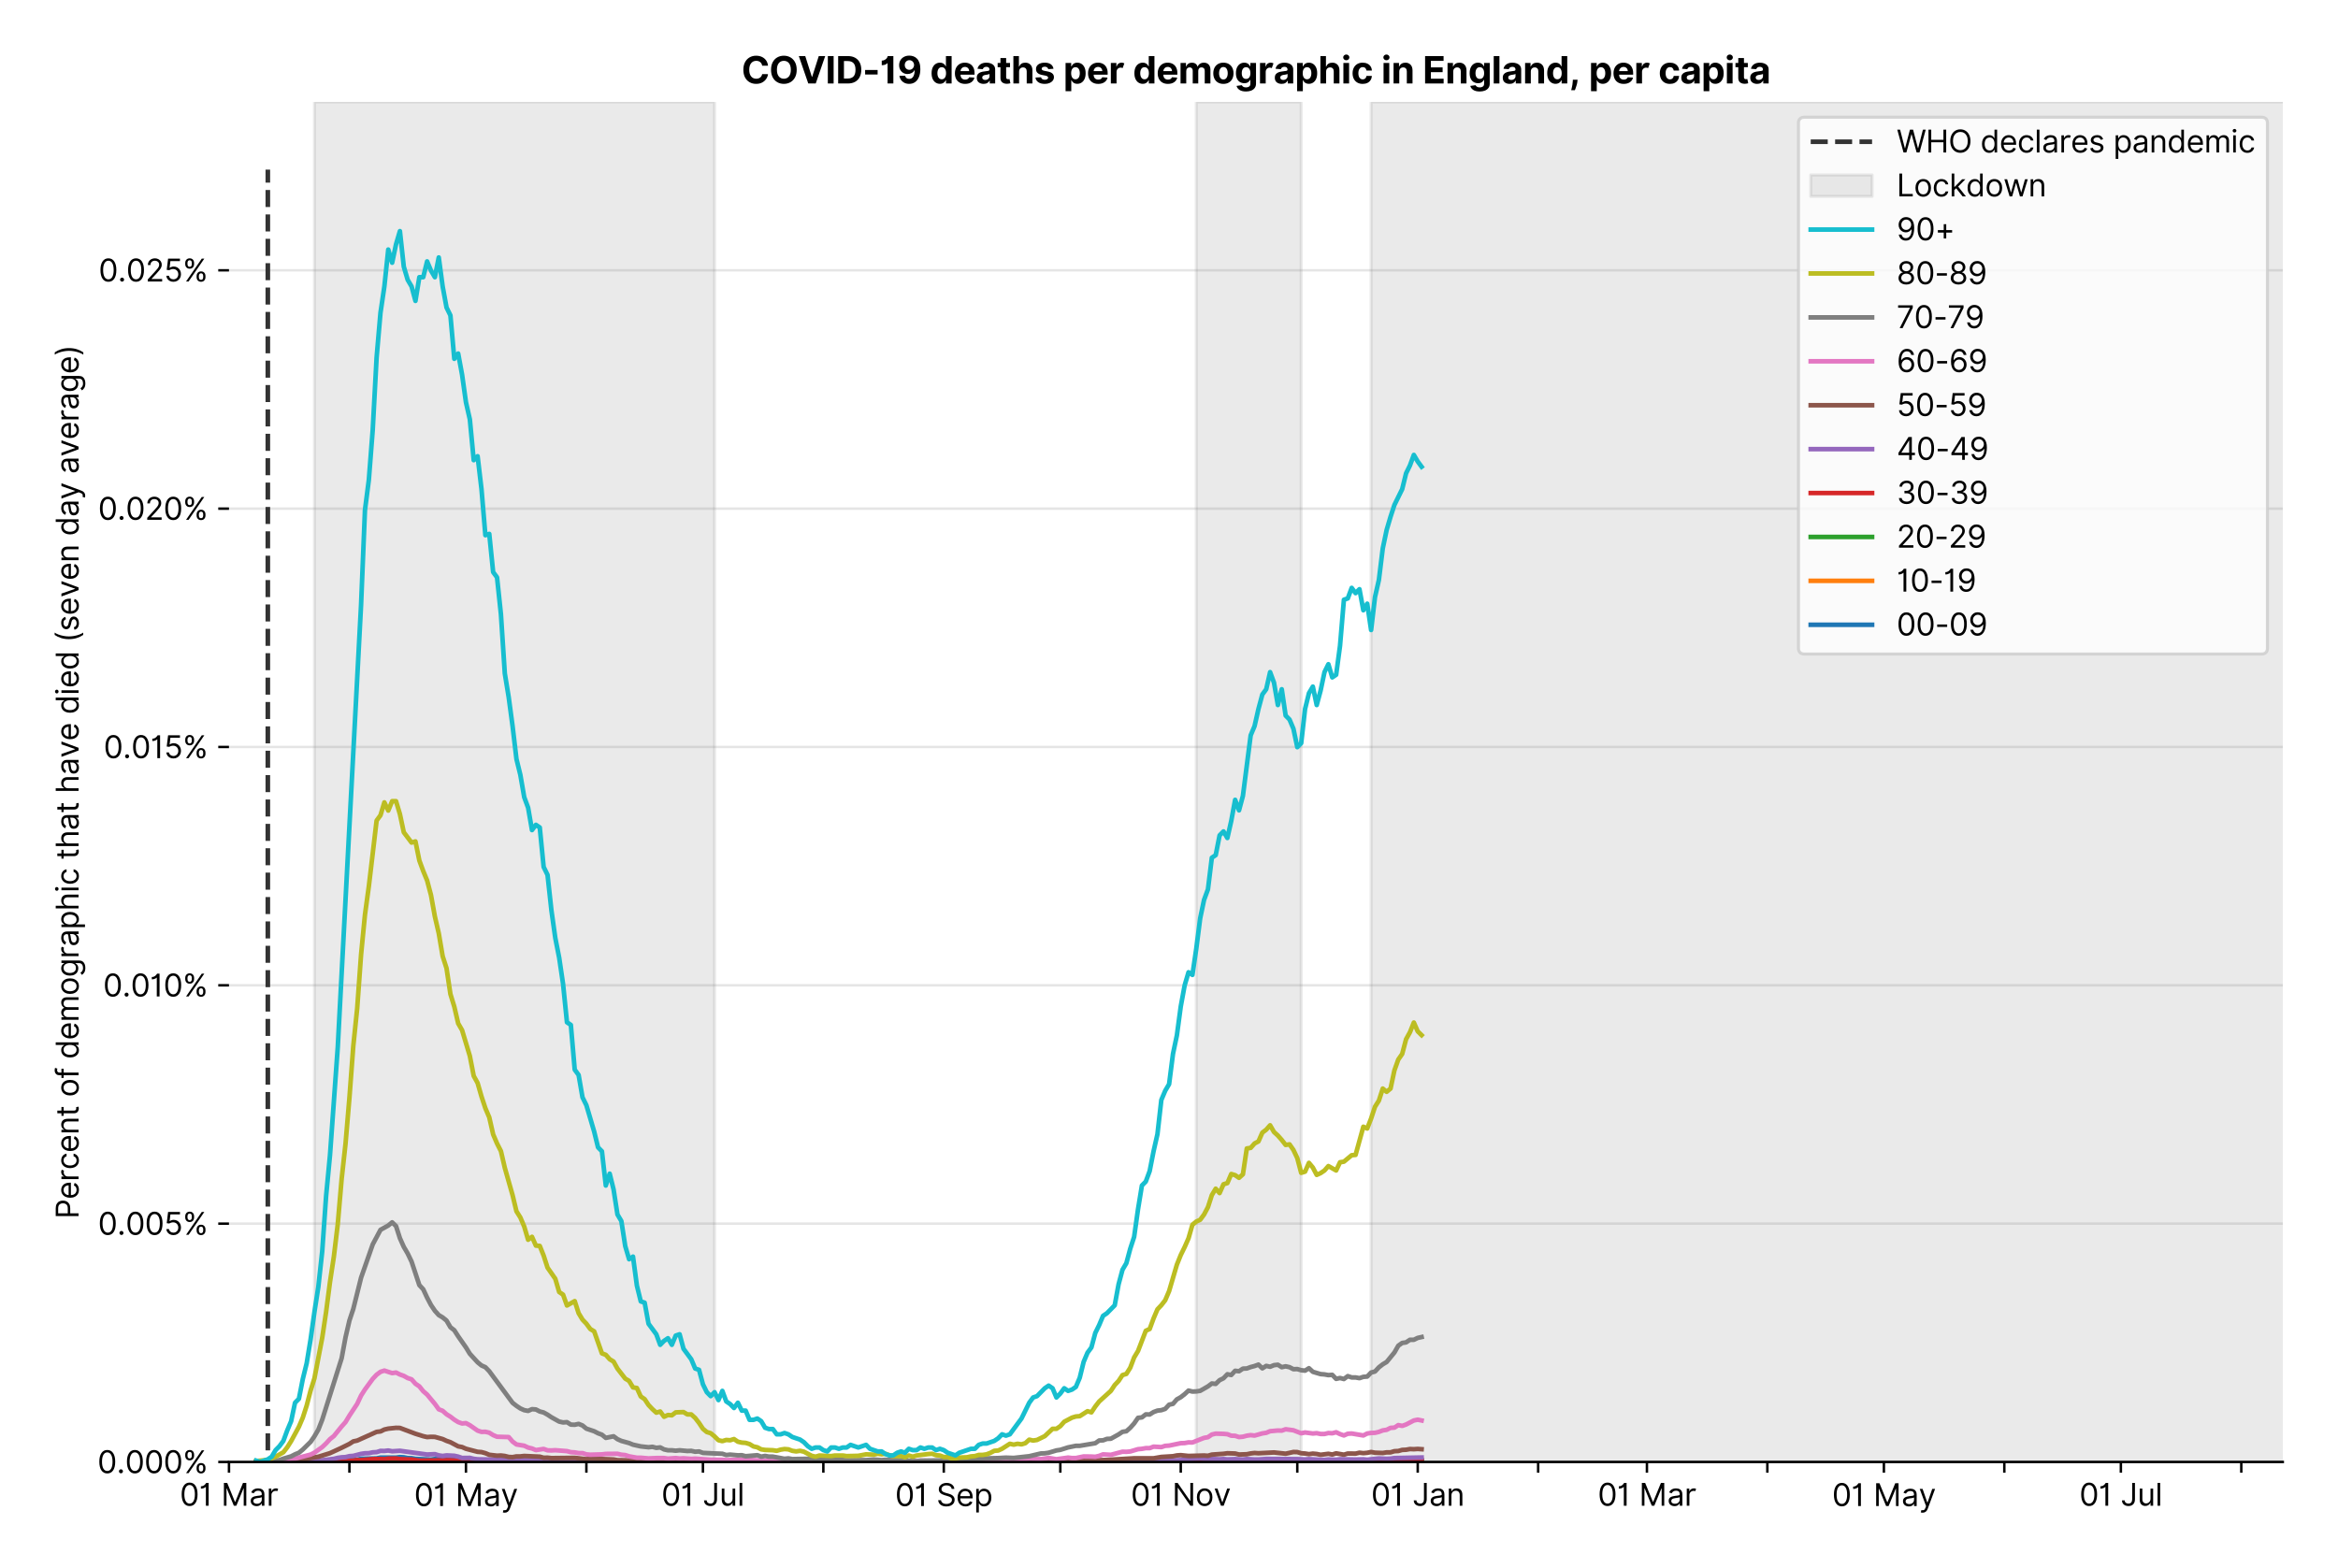 <?xml version="1.0" encoding="utf-8" standalone="no"?>
<!DOCTYPE svg PUBLIC "-//W3C//DTD SVG 1.1//EN"
  "http://www.w3.org/Graphics/SVG/1.1/DTD/svg11.dtd">
<svg version="1.1" viewBox="0 0 762.255 511.234" xmlns="http://www.w3.org/2000/svg" xmlns:xlink="http://www.w3.org/1999/xlink">
 <defs>
  <style type="text/css">*{stroke-linecap:butt;stroke-linejoin:round;}</style>
 </defs>
 <g id="figure_1">
  <g id="patch_1">
   <path d="M 0 511.234 
L 762.255 511.234 
L 762.255 0 
L 0 0 
z
" style="fill:#ffffff;"/>
  </g>
  <g id="axes_1">
   <g id="patch_2">
    <path d="M 74.655 476.745 
L 744.255 476.745 
L 744.255 33.225 
L 74.655 33.225 
z
" style="fill:#ffffff;"/>
   </g>
   <g id="matplotlib.axis_1">
    <g id="xtick_1">
     <g id="line2d_1">
      <defs>
       <path d="M 0 0 
L 0 3.5 
" id="m6a8e153d3b" style="stroke:#000000;stroke-width:0.8;"/>
      </defs>
      <g>
       <use style="stroke:#000000;stroke-width:0.8;" x="74.655" xlink:href="#m6a8e153d3b" y="476.745"/>
      </g>
     </g>
     <g id="text_1">
      <!-- 01 Mar -->
      <g transform="translate(58.618 491.018)scale(0.1 -0.1)">
       <defs>
        <path d="M 2000 -64 
Q 1230 -64 806 561 
Q 382 1186 382 2327 
Q 382 3459 809 4088 
Q 1236 4718 2000 4718 
Q 2764 4718 3191 4088 
Q 3618 3459 3618 2327 
Q 3618 1186 3194 561 
Q 2771 -64 2000 -64 
z
M 2000 436 
Q 2509 436 2791 927 
Q 3073 1418 3073 2327 
Q 3073 3234 2789 3730 
Q 2505 4227 2000 4227 
Q 1496 4227 1211 3730 
Q 927 3234 927 2327 
Q 927 1418 1210 927 
Q 1493 436 2000 436 
z
" id="Inter-Regular-30" transform="scale(0.016)"/>
        <path d="M 1973 4655 
L 1973 0 
L 1409 0 
L 1409 3836 
L 1373 3836 
Q 1341 3773 1209 3692 
Q 1077 3611 868 3551 
Q 659 3491 391 3491 
L 391 3964 
Q 661 3964 859 4061 
Q 1057 4159 1190 4291 
Q 1323 4423 1392 4529 
Q 1461 4636 1473 4655 
L 1973 4655 
z
" id="Inter-Regular-31" transform="scale(0.016)"/>
        <path id="Inter-Regular-20" transform="scale(0.016)"/>
        <path d="M 564 4655 
L 1236 4655 
L 2818 791 
L 2873 791 
L 4455 4655 
L 5127 4655 
L 5127 0 
L 4600 0 
L 4600 3536 
L 4555 3536 
L 3100 0 
L 2591 0 
L 1136 3536 
L 1091 3536 
L 1091 0 
L 564 0 
L 564 4655 
z
" id="Inter-Regular-4d" transform="scale(0.016)"/>
        <path d="M 1518 -82 
Q 1186 -82 916 44 
Q 646 170 486 410 
Q 327 650 327 991 
Q 327 1291 445 1478 
Q 564 1666 761 1773 
Q 959 1880 1199 1933 
Q 1439 1986 1682 2018 
Q 2000 2059 2199 2080 
Q 2398 2102 2490 2154 
Q 2582 2207 2582 2336 
L 2582 2355 
Q 2582 2691 2399 2877 
Q 2216 3064 1846 3064 
Q 1461 3064 1243 2895 
Q 1025 2727 936 2536 
L 427 2718 
Q 564 3036 792 3214 
Q 1021 3393 1292 3464 
Q 1564 3536 1827 3536 
Q 1996 3536 2215 3496 
Q 2434 3457 2640 3334 
Q 2846 3211 2982 2963 
Q 3118 2716 3118 2300 
L 3118 0 
L 2582 0 
L 2582 473 
L 2555 473 
Q 2500 359 2373 229 
Q 2246 100 2034 9 
Q 1823 -82 1518 -82 
z
M 1600 400 
Q 1918 400 2137 525 
Q 2357 650 2469 847 
Q 2582 1045 2582 1264 
L 2582 1755 
Q 2548 1714 2433 1681 
Q 2318 1648 2169 1624 
Q 2021 1600 1881 1583 
Q 1741 1566 1655 1555 
Q 1446 1527 1265 1467 
Q 1084 1407 974 1287 
Q 864 1168 864 964 
Q 864 684 1072 542 
Q 1280 400 1600 400 
z
" id="Inter-Regular-61" transform="scale(0.016)"/>
        <path d="M 491 0 
L 491 3491 
L 1009 3491 
L 1009 2964 
L 1046 2964 
Q 1139 3223 1389 3384 
Q 1639 3545 1955 3545 
Q 2100 3545 2209 3511 
Q 2318 3477 2400 3418 
L 2218 2964 
Q 2161 2993 2085 3010 
Q 2009 3027 1909 3027 
Q 1527 3027 1277 2794 
Q 1027 2561 1027 2209 
L 1027 0 
L 491 0 
z
" id="Inter-Regular-72" transform="scale(0.016)"/>
       </defs>
       <use xlink:href="#Inter-Regular-30"/>
       <use x="62.5" xlink:href="#Inter-Regular-31"/>
       <use x="106.676" xlink:href="#Inter-Regular-20"/>
       <use x="134.801" xlink:href="#Inter-Regular-4d"/>
       <use x="225.994" xlink:href="#Inter-Regular-61"/>
       <use x="282.386" xlink:href="#Inter-Regular-72"/>
      </g>
     </g>
    </g>
    <g id="xtick_2">
     <g id="line2d_2">
      <g>
       <use style="stroke:#000000;stroke-width:0.8;" x="113.918" xlink:href="#m6a8e153d3b" y="476.745"/>
      </g>
     </g>
    </g>
    <g id="xtick_3">
     <g id="line2d_3">
      <g>
       <use style="stroke:#000000;stroke-width:0.8;" x="151.914" xlink:href="#m6a8e153d3b" y="476.745"/>
      </g>
     </g>
     <g id="text_2">
      <!-- 01 May -->
      <g transform="translate(135.011 491.117)scale(0.1 -0.1)">
       <defs>
        <path d="M 818 -1355 
Q 682 -1355 575 -1333 
Q 468 -1311 427 -1291 
L 564 -818 
Q 857 -893 1053 -814 
Q 1250 -736 1391 -345 
L 1509 -18 
L 218 3491 
L 800 3491 
L 1764 709 
L 1800 709 
L 2764 3491 
L 3346 3491 
L 1846 -564 
Q 1550 -1355 818 -1355 
z
" id="Inter-Regular-79" transform="scale(0.016)"/>
       </defs>
       <use xlink:href="#Inter-Regular-30"/>
       <use x="62.5" xlink:href="#Inter-Regular-31"/>
       <use x="106.676" xlink:href="#Inter-Regular-20"/>
       <use x="134.801" xlink:href="#Inter-Regular-4d"/>
       <use x="225.994" xlink:href="#Inter-Regular-61"/>
       <use x="282.386" xlink:href="#Inter-Regular-79"/>
      </g>
     </g>
    </g>
    <g id="xtick_4">
     <g id="line2d_4">
      <g>
       <use style="stroke:#000000;stroke-width:0.8;" x="191.177" xlink:href="#m6a8e153d3b" y="476.745"/>
      </g>
     </g>
    </g>
    <g id="xtick_5">
     <g id="line2d_5">
      <g>
       <use style="stroke:#000000;stroke-width:0.8;" x="229.174" xlink:href="#m6a8e153d3b" y="476.745"/>
      </g>
     </g>
     <g id="text_3">
      <!-- 01 Jul -->
      <g transform="translate(215.63 491.018)scale(0.1 -0.1)">
       <defs>
        <path d="M 2346 4655 
L 2909 4655 
L 2909 1327 
Q 2909 657 2549 296 
Q 2189 -64 1582 -64 
Q 1200 -64 902 76 
Q 605 216 434 475 
Q 264 734 264 1091 
L 818 1091 
Q 818 795 1034 615 
Q 1250 436 1582 436 
Q 1948 436 2147 664 
Q 2346 893 2346 1327 
L 2346 4655 
z
" id="Inter-Regular-4a" transform="scale(0.016)"/>
        <path d="M 2691 1427 
L 2691 3491 
L 3227 3491 
L 3227 0 
L 2691 0 
L 2691 591 
L 2655 591 
Q 2532 325 2273 140 
Q 2014 -45 1618 -45 
Q 1127 -45 809 280 
Q 491 605 491 1273 
L 491 3491 
L 1027 3491 
L 1027 1309 
Q 1027 927 1242 700 
Q 1457 473 1791 473 
Q 1991 473 2199 575 
Q 2407 677 2549 888 
Q 2691 1100 2691 1427 
z
" id="Inter-Regular-75" transform="scale(0.016)"/>
        <path d="M 1027 4655 
L 1027 0 
L 491 0 
L 491 4655 
L 1027 4655 
z
" id="Inter-Regular-6c" transform="scale(0.016)"/>
       </defs>
       <use xlink:href="#Inter-Regular-30"/>
       <use x="62.5" xlink:href="#Inter-Regular-31"/>
       <use x="106.676" xlink:href="#Inter-Regular-20"/>
       <use x="134.801" xlink:href="#Inter-Regular-4a"/>
       <use x="189.063" xlink:href="#Inter-Regular-75"/>
       <use x="247.159" xlink:href="#Inter-Regular-6c"/>
      </g>
     </g>
    </g>
    <g id="xtick_6">
     <g id="line2d_6">
      <g>
       <use style="stroke:#000000;stroke-width:0.8;" x="268.437" xlink:href="#m6a8e153d3b" y="476.745"/>
      </g>
     </g>
    </g>
    <g id="xtick_7">
     <g id="line2d_7">
      <g>
       <use style="stroke:#000000;stroke-width:0.8;" x="307.7" xlink:href="#m6a8e153d3b" y="476.745"/>
      </g>
     </g>
     <g id="text_4">
      <!-- 01 Sep -->
      <g transform="translate(291.812 491.117)scale(0.1 -0.1)">
       <defs>
        <path d="M 3109 3491 
Q 3068 3836 2777 4027 
Q 2486 4218 2064 4218 
Q 1600 4218 1318 3999 
Q 1036 3780 1036 3445 
Q 1036 3195 1189 3042 
Q 1343 2889 1553 2803 
Q 1764 2718 1936 2673 
L 2409 2545 
Q 2591 2498 2815 2414 
Q 3039 2330 3244 2185 
Q 3450 2041 3584 1816 
Q 3718 1591 3718 1264 
Q 3718 886 3521 581 
Q 3325 277 2949 97 
Q 2573 -82 2036 -82 
Q 1286 -82 845 272 
Q 405 627 364 1200 
L 946 1200 
Q 968 936 1124 764 
Q 1280 593 1519 510 
Q 1759 427 2036 427 
Q 2359 427 2616 533 
Q 2873 639 3023 828 
Q 3173 1018 3173 1273 
Q 3173 1505 3043 1650 
Q 2914 1795 2702 1886 
Q 2491 1977 2246 2045 
L 1673 2209 
Q 1127 2366 809 2657 
Q 491 2948 491 3418 
Q 491 3809 703 4101 
Q 916 4393 1276 4555 
Q 1636 4718 2082 4718 
Q 2532 4718 2882 4558 
Q 3232 4398 3437 4120 
Q 3643 3843 3655 3491 
L 3109 3491 
z
" id="Inter-Regular-53" transform="scale(0.016)"/>
        <path d="M 1955 -73 
Q 1450 -73 1085 151 
Q 721 375 524 778 
Q 327 1182 327 1718 
Q 327 2255 524 2665 
Q 721 3075 1074 3305 
Q 1427 3536 1900 3536 
Q 2173 3536 2439 3445 
Q 2705 3355 2923 3151 
Q 3141 2948 3270 2614 
Q 3400 2280 3400 1791 
L 3400 1564 
L 866 1564 
Q 884 1005 1183 707 
Q 1482 409 1955 409 
Q 2271 409 2498 545 
Q 2725 682 2827 955 
L 3346 809 
Q 3223 414 2854 170 
Q 2486 -73 1955 -73 
z
M 866 2027 
L 2855 2027 
Q 2855 2470 2595 2762 
Q 2336 3055 1900 3055 
Q 1593 3055 1368 2911 
Q 1143 2768 1013 2533 
Q 884 2298 866 2027 
z
" id="Inter-Regular-65" transform="scale(0.016)"/>
        <path d="M 491 -1309 
L 491 3491 
L 1009 3491 
L 1009 2936 
L 1073 2936 
Q 1132 3027 1237 3169 
Q 1343 3311 1542 3423 
Q 1741 3536 2082 3536 
Q 2523 3536 2859 3315 
Q 3196 3095 3384 2690 
Q 3573 2286 3573 1736 
Q 3573 1182 3384 776 
Q 3196 370 2861 148 
Q 2527 -73 2091 -73 
Q 1755 -73 1552 39 
Q 1350 152 1241 296 
Q 1132 441 1073 536 
L 1027 536 
L 1027 -1309 
L 491 -1309 
z
M 1018 1745 
Q 1018 1152 1276 780 
Q 1534 409 2018 409 
Q 2355 409 2581 587 
Q 2807 766 2921 1069 
Q 3036 1373 3036 1745 
Q 3036 2114 2923 2410 
Q 2811 2707 2585 2881 
Q 2359 3055 2018 3055 
Q 1527 3055 1272 2693 
Q 1018 2332 1018 1745 
z
" id="Inter-Regular-70" transform="scale(0.016)"/>
       </defs>
       <use xlink:href="#Inter-Regular-30"/>
       <use x="62.5" xlink:href="#Inter-Regular-31"/>
       <use x="106.676" xlink:href="#Inter-Regular-20"/>
       <use x="134.801" xlink:href="#Inter-Regular-53"/>
       <use x="198.58" xlink:href="#Inter-Regular-65"/>
       <use x="256.818" xlink:href="#Inter-Regular-70"/>
      </g>
     </g>
    </g>
    <g id="xtick_8">
     <g id="line2d_8">
      <g>
       <use style="stroke:#000000;stroke-width:0.8;" x="345.696" xlink:href="#m6a8e153d3b" y="476.745"/>
      </g>
     </g>
    </g>
    <g id="xtick_9">
     <g id="line2d_9">
      <g>
       <use style="stroke:#000000;stroke-width:0.8;" x="384.959" xlink:href="#m6a8e153d3b" y="476.745"/>
      </g>
     </g>
     <g id="text_5">
      <!-- 01 Nov -->
      <g transform="translate(368.688 491.018)scale(0.1 -0.1)">
       <defs>
        <path d="M 4255 4655 
L 4255 0 
L 3709 0 
L 1173 3655 
L 1127 3655 
L 1127 0 
L 564 0 
L 564 4655 
L 1109 4655 
L 3655 991 
L 3700 991 
L 3700 4655 
L 4255 4655 
z
" id="Inter-Regular-4e" transform="scale(0.016)"/>
        <path d="M 1909 -73 
Q 1436 -73 1080 152 
Q 725 377 526 781 
Q 327 1186 327 1727 
Q 327 2273 526 2679 
Q 725 3086 1080 3311 
Q 1436 3536 1909 3536 
Q 2382 3536 2737 3311 
Q 3093 3086 3292 2679 
Q 3491 2273 3491 1727 
Q 3491 1186 3292 781 
Q 3093 377 2737 152 
Q 2382 -73 1909 -73 
z
M 1909 409 
Q 2268 409 2500 593 
Q 2732 777 2843 1077 
Q 2955 1377 2955 1727 
Q 2955 2077 2843 2379 
Q 2732 2682 2500 2868 
Q 2268 3055 1909 3055 
Q 1550 3055 1318 2868 
Q 1086 2682 975 2379 
Q 864 2077 864 1727 
Q 864 1377 975 1077 
Q 1086 777 1318 593 
Q 1550 409 1909 409 
z
" id="Inter-Regular-6f" transform="scale(0.016)"/>
        <path d="M 3346 3491 
L 2055 0 
L 1509 0 
L 218 3491 
L 800 3491 
L 1764 709 
L 1800 709 
L 2764 3491 
L 3346 3491 
z
" id="Inter-Regular-76" transform="scale(0.016)"/>
       </defs>
       <use xlink:href="#Inter-Regular-30"/>
       <use x="62.5" xlink:href="#Inter-Regular-31"/>
       <use x="106.676" xlink:href="#Inter-Regular-20"/>
       <use x="134.801" xlink:href="#Inter-Regular-4e"/>
       <use x="210.085" xlink:href="#Inter-Regular-6f"/>
       <use x="269.744" xlink:href="#Inter-Regular-76"/>
      </g>
     </g>
    </g>
    <g id="xtick_10">
     <g id="line2d_10">
      <g>
       <use style="stroke:#000000;stroke-width:0.8;" x="422.955" xlink:href="#m6a8e153d3b" y="476.745"/>
      </g>
     </g>
    </g>
    <g id="xtick_11">
     <g id="line2d_11">
      <g>
       <use style="stroke:#000000;stroke-width:0.8;" x="462.218" xlink:href="#m6a8e153d3b" y="476.745"/>
      </g>
     </g>
     <g id="text_6">
      <!-- 01 Jan -->
      <g transform="translate(447.019 491.018)scale(0.1 -0.1)">
       <defs>
        <path d="M 1027 2100 
L 1027 0 
L 491 0 
L 491 3491 
L 1009 3491 
L 1009 2945 
L 1055 2945 
Q 1177 3211 1427 3373 
Q 1677 3536 2073 3536 
Q 2602 3536 2928 3211 
Q 3255 2886 3255 2218 
L 3255 0 
L 2718 0 
L 2718 2182 
Q 2718 2593 2504 2824 
Q 2291 3055 1918 3055 
Q 1534 3055 1280 2806 
Q 1027 2557 1027 2100 
z
" id="Inter-Regular-6e" transform="scale(0.016)"/>
       </defs>
       <use xlink:href="#Inter-Regular-30"/>
       <use x="62.5" xlink:href="#Inter-Regular-31"/>
       <use x="106.676" xlink:href="#Inter-Regular-20"/>
       <use x="134.801" xlink:href="#Inter-Regular-4a"/>
       <use x="189.063" xlink:href="#Inter-Regular-61"/>
       <use x="245.455" xlink:href="#Inter-Regular-6e"/>
      </g>
     </g>
    </g>
    <g id="xtick_12">
     <g id="line2d_12">
      <g>
       <use style="stroke:#000000;stroke-width:0.8;" x="501.481" xlink:href="#m6a8e153d3b" y="476.745"/>
      </g>
     </g>
    </g>
    <g id="xtick_13">
     <g id="line2d_13">
      <g>
       <use style="stroke:#000000;stroke-width:0.8;" x="536.945" xlink:href="#m6a8e153d3b" y="476.745"/>
      </g>
     </g>
     <g id="text_7">
      <!-- 01 Mar -->
      <g transform="translate(520.908 491.018)scale(0.1 -0.1)">
       <use xlink:href="#Inter-Regular-30"/>
       <use x="62.5" xlink:href="#Inter-Regular-31"/>
       <use x="106.676" xlink:href="#Inter-Regular-20"/>
       <use x="134.801" xlink:href="#Inter-Regular-4d"/>
       <use x="225.994" xlink:href="#Inter-Regular-61"/>
       <use x="282.386" xlink:href="#Inter-Regular-72"/>
      </g>
     </g>
    </g>
    <g id="xtick_14">
     <g id="line2d_14">
      <g>
       <use style="stroke:#000000;stroke-width:0.8;" x="576.208" xlink:href="#m6a8e153d3b" y="476.745"/>
      </g>
     </g>
    </g>
    <g id="xtick_15">
     <g id="line2d_15">
      <g>
       <use style="stroke:#000000;stroke-width:0.8;" x="614.204" xlink:href="#m6a8e153d3b" y="476.745"/>
      </g>
     </g>
     <g id="text_8">
      <!-- 01 May -->
      <g transform="translate(597.301 491.117)scale(0.1 -0.1)">
       <use xlink:href="#Inter-Regular-30"/>
       <use x="62.5" xlink:href="#Inter-Regular-31"/>
       <use x="106.676" xlink:href="#Inter-Regular-20"/>
       <use x="134.801" xlink:href="#Inter-Regular-4d"/>
       <use x="225.994" xlink:href="#Inter-Regular-61"/>
       <use x="282.386" xlink:href="#Inter-Regular-79"/>
      </g>
     </g>
    </g>
    <g id="xtick_16">
     <g id="line2d_16">
      <g>
       <use style="stroke:#000000;stroke-width:0.8;" x="653.467" xlink:href="#m6a8e153d3b" y="476.745"/>
      </g>
     </g>
    </g>
    <g id="xtick_17">
     <g id="line2d_17">
      <g>
       <use style="stroke:#000000;stroke-width:0.8;" x="691.464" xlink:href="#m6a8e153d3b" y="476.745"/>
      </g>
     </g>
     <g id="text_9">
      <!-- 01 Jul -->
      <g transform="translate(677.92 491.018)scale(0.1 -0.1)">
       <use xlink:href="#Inter-Regular-30"/>
       <use x="62.5" xlink:href="#Inter-Regular-31"/>
       <use x="106.676" xlink:href="#Inter-Regular-20"/>
       <use x="134.801" xlink:href="#Inter-Regular-4a"/>
       <use x="189.063" xlink:href="#Inter-Regular-75"/>
       <use x="247.159" xlink:href="#Inter-Regular-6c"/>
      </g>
     </g>
    </g>
    <g id="xtick_18">
     <g id="line2d_18">
      <g>
       <use style="stroke:#000000;stroke-width:0.8;" x="730.727" xlink:href="#m6a8e153d3b" y="476.745"/>
      </g>
     </g>
    </g>
   </g>
   <g id="matplotlib.axis_2">
    <g id="ytick_1">
     <g id="line2d_19">
      <path clip-path="url(#p7743b62e02)" d="M 74.655 476.745 
L 744.255 476.745 
" style="fill:none;stroke:#e5e5e5;stroke-linecap:square;stroke-width:0.8;"/>
     </g>
     <g id="line2d_20">
      <defs>
       <path d="M 0 0 
L -3.5 0 
" id="m1fd303f5ad" style="stroke:#000000;stroke-width:0.8;"/>
      </defs>
      <g>
       <use style="stroke:#000000;stroke-width:0.8;" x="74.655" xlink:href="#m1fd303f5ad" y="476.745"/>
      </g>
     </g>
     <g id="text_10">
      <!-- 0.000% -->
      <g transform="translate(31.773 480.382)scale(0.1 -0.1)">
       <defs>
        <path d="M 882 -36 
Q 714 -36 593 84 
Q 473 205 473 373 
Q 473 541 593 661 
Q 714 782 882 782 
Q 1050 782 1170 661 
Q 1291 541 1291 373 
Q 1291 205 1170 84 
Q 1050 -36 882 -36 
z
" id="Inter-Regular-2e" transform="scale(0.016)"/>
        <path d="M 2855 873 
L 2855 1118 
Q 2855 1373 2960 1585 
Q 3066 1798 3269 1926 
Q 3473 2055 3764 2055 
Q 4059 2055 4259 1926 
Q 4459 1798 4561 1585 
Q 4664 1373 4664 1118 
L 4664 873 
Q 4664 618 4560 405 
Q 4457 193 4256 64 
Q 4055 -64 3764 -64 
Q 3468 -64 3266 64 
Q 3064 193 2959 405 
Q 2855 618 2855 873 
z
M 536 3536 
L 536 3782 
Q 536 4036 642 4248 
Q 748 4461 951 4589 
Q 1155 4718 1446 4718 
Q 1741 4718 1941 4589 
Q 2141 4461 2243 4248 
Q 2346 4036 2346 3782 
L 2346 3536 
Q 2346 3282 2242 3069 
Q 2139 2857 1937 2728 
Q 1736 2600 1446 2600 
Q 1150 2600 948 2728 
Q 746 2857 641 3069 
Q 536 3282 536 3536 
z
M 709 0 
L 3909 4655 
L 4427 4655 
L 1227 0 
L 709 0 
z
M 3318 1118 
L 3318 873 
Q 3318 661 3418 494 
Q 3518 327 3764 327 
Q 4002 327 4101 494 
Q 4200 661 4200 873 
L 4200 1118 
Q 4200 1330 4104 1497 
Q 4009 1664 3764 1664 
Q 3525 1664 3421 1497 
Q 3318 1330 3318 1118 
z
M 1000 3782 
L 1000 3536 
Q 1000 3325 1100 3158 
Q 1200 2991 1446 2991 
Q 1684 2991 1783 3158 
Q 1882 3325 1882 3536 
L 1882 3782 
Q 1882 3993 1786 4160 
Q 1691 4327 1446 4327 
Q 1207 4327 1103 4160 
Q 1000 3993 1000 3782 
z
" id="Inter-Regular-25" transform="scale(0.016)"/>
       </defs>
       <use xlink:href="#Inter-Regular-30"/>
       <use x="62.5" xlink:href="#Inter-Regular-2e"/>
       <use x="90.057" xlink:href="#Inter-Regular-30"/>
       <use x="152.557" xlink:href="#Inter-Regular-30"/>
       <use x="215.057" xlink:href="#Inter-Regular-30"/>
       <use x="277.557" xlink:href="#Inter-Regular-25"/>
      </g>
     </g>
    </g>
    <g id="ytick_2">
     <g id="line2d_21">
      <path clip-path="url(#p7743b62e02)" d="M 74.655 399.026 
L 744.255 399.026 
" style="fill:none;stroke:#e5e5e5;stroke-linecap:square;stroke-width:0.8;"/>
     </g>
     <g id="line2d_22">
      <g>
       <use style="stroke:#000000;stroke-width:0.8;" x="74.655" xlink:href="#m1fd303f5ad" y="399.026"/>
      </g>
     </g>
     <g id="text_11">
      <!-- 0.005% -->
      <g transform="translate(31.944 402.663)scale(0.1 -0.1)">
       <defs>
        <path d="M 1936 -64 
Q 1536 -64 1216 95 
Q 896 255 702 532 
Q 509 809 491 1164 
L 1036 1164 
Q 1068 848 1324 642 
Q 1580 436 1936 436 
Q 2223 436 2447 570 
Q 2671 705 2799 940 
Q 2927 1175 2927 1473 
Q 2927 1777 2794 2017 
Q 2661 2257 2429 2395 
Q 2198 2534 1900 2536 
Q 1686 2539 1461 2472 
Q 1236 2405 1091 2300 
L 564 2364 
L 846 4655 
L 3264 4655 
L 3264 4155 
L 1318 4155 
L 1155 2782 
L 1182 2782 
Q 1325 2895 1541 2970 
Q 1757 3045 1991 3045 
Q 2418 3045 2753 2842 
Q 3089 2639 3281 2286 
Q 3473 1934 3473 1482 
Q 3473 1036 3274 687 
Q 3075 339 2727 137 
Q 2380 -64 1936 -64 
z
" id="Inter-Regular-35" transform="scale(0.016)"/>
       </defs>
       <use xlink:href="#Inter-Regular-30"/>
       <use x="62.5" xlink:href="#Inter-Regular-2e"/>
       <use x="90.057" xlink:href="#Inter-Regular-30"/>
       <use x="152.557" xlink:href="#Inter-Regular-30"/>
       <use x="215.057" xlink:href="#Inter-Regular-35"/>
       <use x="275.852" xlink:href="#Inter-Regular-25"/>
      </g>
     </g>
    </g>
    <g id="ytick_3">
     <g id="line2d_23">
      <path clip-path="url(#p7743b62e02)" d="M 74.655 321.307 
L 744.255 321.307 
" style="fill:none;stroke:#e5e5e5;stroke-linecap:square;stroke-width:0.8;"/>
     </g>
     <g id="line2d_24">
      <g>
       <use style="stroke:#000000;stroke-width:0.8;" x="74.655" xlink:href="#m1fd303f5ad" y="321.307"/>
      </g>
     </g>
     <g id="text_12">
      <!-- 0.010% -->
      <g transform="translate(33.606 324.944)scale(0.1 -0.1)">
       <use xlink:href="#Inter-Regular-30"/>
       <use x="62.5" xlink:href="#Inter-Regular-2e"/>
       <use x="90.057" xlink:href="#Inter-Regular-30"/>
       <use x="152.557" xlink:href="#Inter-Regular-31"/>
       <use x="196.733" xlink:href="#Inter-Regular-30"/>
       <use x="259.233" xlink:href="#Inter-Regular-25"/>
      </g>
     </g>
    </g>
    <g id="ytick_4">
     <g id="line2d_25">
      <path clip-path="url(#p7743b62e02)" d="M 74.655 243.588 
L 744.255 243.588 
" style="fill:none;stroke:#e5e5e5;stroke-linecap:square;stroke-width:0.8;"/>
     </g>
     <g id="line2d_26">
      <g>
       <use style="stroke:#000000;stroke-width:0.8;" x="74.655" xlink:href="#m1fd303f5ad" y="243.588"/>
      </g>
     </g>
     <g id="text_13">
      <!-- 0.015% -->
      <g transform="translate(33.777 247.225)scale(0.1 -0.1)">
       <use xlink:href="#Inter-Regular-30"/>
       <use x="62.5" xlink:href="#Inter-Regular-2e"/>
       <use x="90.057" xlink:href="#Inter-Regular-30"/>
       <use x="152.557" xlink:href="#Inter-Regular-31"/>
       <use x="196.733" xlink:href="#Inter-Regular-35"/>
       <use x="257.528" xlink:href="#Inter-Regular-25"/>
      </g>
     </g>
    </g>
    <g id="ytick_5">
     <g id="line2d_27">
      <path clip-path="url(#p7743b62e02)" d="M 74.655 165.869 
L 744.255 165.869 
" style="fill:none;stroke:#e5e5e5;stroke-linecap:square;stroke-width:0.8;"/>
     </g>
     <g id="line2d_28">
      <g>
       <use style="stroke:#000000;stroke-width:0.8;" x="74.655" xlink:href="#m1fd303f5ad" y="165.869"/>
      </g>
     </g>
     <g id="text_14">
      <!-- 0.020% -->
      <g transform="translate(31.972 169.506)scale(0.1 -0.1)">
       <defs>
        <path d="M 482 0 
L 482 409 
L 2018 2091 
Q 2289 2386 2464 2605 
Q 2639 2825 2724 3019 
Q 2809 3214 2809 3427 
Q 2809 3795 2553 4011 
Q 2298 4227 1918 4227 
Q 1514 4227 1275 3985 
Q 1036 3743 1036 3345 
L 500 3345 
Q 500 3755 688 4064 
Q 877 4373 1203 4545 
Q 1530 4718 1936 4718 
Q 2346 4718 2661 4545 
Q 2977 4373 3156 4079 
Q 3336 3786 3336 3427 
Q 3336 3170 3244 2926 
Q 3152 2682 2926 2383 
Q 2700 2084 2300 1655 
L 1255 536 
L 1255 500 
L 3418 500 
L 3418 0 
L 482 0 
z
" id="Inter-Regular-32" transform="scale(0.016)"/>
       </defs>
       <use xlink:href="#Inter-Regular-30"/>
       <use x="62.5" xlink:href="#Inter-Regular-2e"/>
       <use x="90.057" xlink:href="#Inter-Regular-30"/>
       <use x="152.557" xlink:href="#Inter-Regular-32"/>
       <use x="213.068" xlink:href="#Inter-Regular-30"/>
       <use x="275.568" xlink:href="#Inter-Regular-25"/>
      </g>
     </g>
    </g>
    <g id="ytick_6">
     <g id="line2d_29">
      <path clip-path="url(#p7743b62e02)" d="M 74.655 88.15 
L 744.255 88.15 
" style="fill:none;stroke:#e5e5e5;stroke-linecap:square;stroke-width:0.8;"/>
     </g>
     <g id="line2d_30">
      <g>
       <use style="stroke:#000000;stroke-width:0.8;" x="74.655" xlink:href="#m1fd303f5ad" y="88.15"/>
      </g>
     </g>
     <g id="text_15">
      <!-- 0.025% -->
      <g transform="translate(32.142 91.787)scale(0.1 -0.1)">
       <use xlink:href="#Inter-Regular-30"/>
       <use x="62.5" xlink:href="#Inter-Regular-2e"/>
       <use x="90.057" xlink:href="#Inter-Regular-30"/>
       <use x="152.557" xlink:href="#Inter-Regular-32"/>
       <use x="213.068" xlink:href="#Inter-Regular-35"/>
       <use x="273.864" xlink:href="#Inter-Regular-25"/>
      </g>
     </g>
    </g>
    <g id="text_16">
     <!-- Percent of demographic that have died (seven day average) -->
     <g transform="translate(25.614 397.458)rotate(-90)scale(0.1 -0.1)">
      <defs>
       <path d="M 564 0 
L 564 4655 
L 2136 4655 
Q 2684 4655 3033 4458 
Q 3382 4261 3550 3927 
Q 3718 3593 3718 3182 
Q 3718 2770 3551 2434 
Q 3384 2098 3036 1899 
Q 2689 1700 2146 1700 
L 1127 1700 
L 1127 0 
L 564 0 
z
M 1127 2200 
L 2127 2200 
Q 2689 2200 2926 2482 
Q 3164 2764 3164 3182 
Q 3164 3602 2925 3878 
Q 2686 4155 2118 4155 
L 1127 4155 
L 1127 2200 
z
" id="Inter-Regular-50" transform="scale(0.016)"/>
       <path d="M 1909 -73 
Q 1418 -73 1063 159 
Q 709 391 518 798 
Q 327 1205 327 1727 
Q 327 2259 524 2667 
Q 721 3075 1074 3305 
Q 1427 3536 1900 3536 
Q 2268 3536 2563 3400 
Q 2859 3264 3047 3018 
Q 3236 2773 3282 2445 
L 2746 2445 
Q 2684 2684 2474 2869 
Q 2264 3055 1909 3055 
Q 1439 3055 1151 2697 
Q 864 2339 864 1745 
Q 864 1139 1148 774 
Q 1432 409 1909 409 
Q 2223 409 2447 570 
Q 2671 732 2746 1018 
L 3282 1018 
Q 3236 709 3058 462 
Q 2880 216 2588 71 
Q 2296 -73 1909 -73 
z
" id="Inter-Regular-63" transform="scale(0.016)"/>
       <path d="M 2009 3491 
L 2009 3036 
L 1264 3036 
L 1264 1000 
Q 1264 773 1331 660 
Q 1398 548 1503 510 
Q 1609 473 1727 473 
Q 1816 473 1873 483 
Q 1930 493 1964 500 
L 2073 18 
Q 2018 -2 1920 -23 
Q 1823 -45 1673 -45 
Q 1446 -45 1228 52 
Q 1011 150 869 350 
Q 727 550 727 855 
L 727 3036 
L 200 3036 
L 200 3491 
L 727 3491 
L 727 4327 
L 1264 4327 
L 1264 3491 
L 2009 3491 
z
" id="Inter-Regular-74" transform="scale(0.016)"/>
       <path d="M 2046 3491 
L 2046 3036 
L 1264 3036 
L 1264 0 
L 727 0 
L 727 3036 
L 164 3036 
L 164 3491 
L 727 3491 
L 727 3973 
Q 727 4273 868 4473 
Q 1009 4673 1234 4773 
Q 1459 4873 1709 4873 
Q 1907 4873 2032 4841 
Q 2157 4809 2218 4782 
L 2064 4318 
Q 2023 4332 1951 4352 
Q 1880 4373 1764 4373 
Q 1498 4373 1381 4239 
Q 1264 4105 1264 3845 
L 1264 3491 
L 2046 3491 
z
" id="Inter-Regular-66" transform="scale(0.016)"/>
       <path d="M 1809 -73 
Q 1373 -73 1039 148 
Q 705 370 516 776 
Q 327 1182 327 1736 
Q 327 2286 516 2690 
Q 705 3095 1041 3315 
Q 1377 3536 1818 3536 
Q 2159 3536 2358 3423 
Q 2557 3311 2662 3169 
Q 2768 3027 2827 2936 
L 2873 2936 
L 2873 4655 
L 3409 4655 
L 3409 0 
L 2891 0 
L 2891 536 
L 2827 536 
Q 2768 441 2659 296 
Q 2550 152 2348 39 
Q 2146 -73 1809 -73 
z
M 1882 409 
Q 2366 409 2624 780 
Q 2882 1152 2882 1745 
Q 2882 2332 2627 2693 
Q 2373 3055 1882 3055 
Q 1541 3055 1315 2881 
Q 1089 2707 976 2410 
Q 864 2114 864 1745 
Q 864 1373 978 1069 
Q 1093 766 1319 587 
Q 1546 409 1882 409 
z
" id="Inter-Regular-64" transform="scale(0.016)"/>
       <path d="M 491 0 
L 491 3491 
L 1009 3491 
L 1009 2945 
L 1055 2945 
Q 1164 3225 1407 3380 
Q 1650 3536 1991 3536 
Q 2336 3536 2567 3380 
Q 2798 3225 2927 2945 
L 2964 2945 
Q 3098 3216 3366 3376 
Q 3634 3536 4009 3536 
Q 4477 3536 4775 3244 
Q 5073 2952 5073 2336 
L 5073 0 
L 4536 0 
L 4536 2336 
Q 4536 2723 4325 2889 
Q 4114 3055 3827 3055 
Q 3459 3055 3257 2833 
Q 3055 2611 3055 2273 
L 3055 0 
L 2509 0 
L 2509 2391 
Q 2509 2689 2316 2872 
Q 2123 3055 1818 3055 
Q 1609 3055 1428 2943 
Q 1248 2832 1137 2635 
Q 1027 2439 1027 2182 
L 1027 0 
L 491 0 
z
" id="Inter-Regular-6d" transform="scale(0.016)"/>
       <path d="M 1900 -1382 
Q 1316 -1382 976 -1169 
Q 636 -957 473 -682 
L 900 -382 
Q 973 -477 1084 -601 
Q 1196 -725 1390 -817 
Q 1584 -909 1900 -909 
Q 2323 -909 2598 -704 
Q 2873 -500 2873 -64 
L 2873 645 
L 2827 645 
Q 2768 550 2660 410 
Q 2552 270 2351 162 
Q 2150 55 1809 55 
Q 1386 55 1051 255 
Q 716 455 521 836 
Q 327 1218 327 1764 
Q 327 2300 516 2699 
Q 705 3098 1041 3317 
Q 1377 3536 1818 3536 
Q 2159 3536 2360 3423 
Q 2561 3311 2669 3169 
Q 2777 3027 2836 2936 
L 2891 2936 
L 2891 3491 
L 3409 3491 
L 3409 -100 
Q 3409 -550 3205 -833 
Q 3002 -1116 2660 -1249 
Q 2318 -1382 1900 -1382 
z
M 1882 536 
Q 2366 536 2624 864 
Q 2882 1193 2882 1773 
Q 2882 2339 2627 2697 
Q 2373 3055 1882 3055 
Q 1541 3055 1315 2882 
Q 1089 2709 976 2418 
Q 864 2127 864 1773 
Q 864 1227 1120 881 
Q 1377 536 1882 536 
z
" id="Inter-Regular-67" transform="scale(0.016)"/>
       <path d="M 1027 2100 
L 1027 0 
L 491 0 
L 491 4655 
L 1027 4655 
L 1027 2945 
L 1073 2945 
Q 1196 3216 1442 3376 
Q 1689 3536 2100 3536 
Q 2636 3536 2963 3213 
Q 3291 2891 3291 2218 
L 3291 0 
L 2755 0 
L 2755 2182 
Q 2755 2598 2540 2826 
Q 2325 3055 1946 3055 
Q 1548 3055 1287 2806 
Q 1027 2557 1027 2100 
z
" id="Inter-Regular-68" transform="scale(0.016)"/>
       <path d="M 491 0 
L 491 3491 
L 1027 3491 
L 1027 0 
L 491 0 
z
M 764 4073 
Q 607 4073 494 4179 
Q 382 4286 382 4436 
Q 382 4586 494 4693 
Q 607 4800 764 4800 
Q 921 4800 1033 4693 
Q 1146 4586 1146 4436 
Q 1146 4286 1033 4179 
Q 921 4073 764 4073 
z
" id="Inter-Regular-69" transform="scale(0.016)"/>
       <path d="M 682 1964 
Q 682 2823 906 3544 
Q 1130 4266 1546 4873 
L 2018 4873 
Q 1800 4573 1623 4095 
Q 1446 3618 1341 3061 
Q 1236 2505 1236 1964 
Q 1236 1423 1341 866 
Q 1446 309 1623 -168 
Q 1800 -645 2018 -945 
L 1546 -945 
Q 1130 -339 906 383 
Q 682 1105 682 1964 
z
" id="Inter-Regular-28" transform="scale(0.016)"/>
       <path d="M 2964 2709 
L 2482 2573 
Q 2411 2755 2245 2914 
Q 2080 3073 1727 3073 
Q 1407 3073 1194 2926 
Q 982 2780 982 2555 
Q 982 2355 1127 2239 
Q 1273 2123 1582 2045 
L 2100 1918 
Q 3027 1691 3027 973 
Q 3027 673 2855 436 
Q 2684 200 2377 63 
Q 2071 -73 1664 -73 
Q 1130 -73 780 159 
Q 430 391 336 836 
L 846 964 
Q 989 400 1655 400 
Q 2030 400 2251 560 
Q 2473 720 2473 945 
Q 2473 1316 1955 1436 
L 1373 1573 
Q 893 1686 669 1926 
Q 446 2166 446 2527 
Q 446 2823 613 3050 
Q 780 3277 1069 3406 
Q 1359 3536 1727 3536 
Q 2246 3536 2542 3309 
Q 2839 3082 2964 2709 
z
" id="Inter-Regular-73" transform="scale(0.016)"/>
       <path d="M 1638 1940 
Q 1638 1081 1414 359 
Q 1191 -362 775 -969 
L 302 -969 
Q 520 -669 697 -191 
Q 875 286 979 842 
Q 1084 1399 1084 1940 
Q 1084 2481 979 3038 
Q 875 3595 697 4072 
Q 520 4549 302 4849 
L 775 4849 
Q 1191 4243 1414 3521 
Q 1638 2799 1638 1940 
z
" id="Inter-Regular-29" transform="scale(0.016)"/>
      </defs>
      <use xlink:href="#Inter-Regular-50"/>
      <use x="63.494" xlink:href="#Inter-Regular-65"/>
      <use x="121.733" xlink:href="#Inter-Regular-72"/>
      <use x="160.085" xlink:href="#Inter-Regular-63"/>
      <use x="215.909" xlink:href="#Inter-Regular-65"/>
      <use x="274.148" xlink:href="#Inter-Regular-6e"/>
      <use x="332.671" xlink:href="#Inter-Regular-74"/>
      <use x="369.034" xlink:href="#Inter-Regular-20"/>
      <use x="397.159" xlink:href="#Inter-Regular-6f"/>
      <use x="456.818" xlink:href="#Inter-Regular-66"/>
      <use x="492.898" xlink:href="#Inter-Regular-20"/>
      <use x="521.023" xlink:href="#Inter-Regular-64"/>
      <use x="583.097" xlink:href="#Inter-Regular-65"/>
      <use x="641.335" xlink:href="#Inter-Regular-6d"/>
      <use x="728.267" xlink:href="#Inter-Regular-6f"/>
      <use x="787.926" xlink:href="#Inter-Regular-67"/>
      <use x="848.864" xlink:href="#Inter-Regular-72"/>
      <use x="887.216" xlink:href="#Inter-Regular-61"/>
      <use x="943.608" xlink:href="#Inter-Regular-70"/>
      <use x="1004.546" xlink:href="#Inter-Regular-68"/>
      <use x="1063.637" xlink:href="#Inter-Regular-69"/>
      <use x="1087.358" xlink:href="#Inter-Regular-63"/>
      <use x="1143.182" xlink:href="#Inter-Regular-20"/>
      <use x="1171.307" xlink:href="#Inter-Regular-74"/>
      <use x="1207.671" xlink:href="#Inter-Regular-68"/>
      <use x="1266.762" xlink:href="#Inter-Regular-61"/>
      <use x="1323.154" xlink:href="#Inter-Regular-74"/>
      <use x="1359.517" xlink:href="#Inter-Regular-20"/>
      <use x="1387.642" xlink:href="#Inter-Regular-68"/>
      <use x="1446.733" xlink:href="#Inter-Regular-61"/>
      <use x="1503.125" xlink:href="#Inter-Regular-76"/>
      <use x="1558.807" xlink:href="#Inter-Regular-65"/>
      <use x="1617.046" xlink:href="#Inter-Regular-20"/>
      <use x="1645.171" xlink:href="#Inter-Regular-64"/>
      <use x="1707.245" xlink:href="#Inter-Regular-69"/>
      <use x="1730.966" xlink:href="#Inter-Regular-65"/>
      <use x="1789.205" xlink:href="#Inter-Regular-64"/>
      <use x="1851.279" xlink:href="#Inter-Regular-20"/>
      <use x="1879.404" xlink:href="#Inter-Regular-28"/>
      <use x="1915.625" xlink:href="#Inter-Regular-73"/>
      <use x="1967.898" xlink:href="#Inter-Regular-65"/>
      <use x="2026.137" xlink:href="#Inter-Regular-76"/>
      <use x="2081.819" xlink:href="#Inter-Regular-65"/>
      <use x="2140.057" xlink:href="#Inter-Regular-6e"/>
      <use x="2198.58" xlink:href="#Inter-Regular-20"/>
      <use x="2226.705" xlink:href="#Inter-Regular-64"/>
      <use x="2288.779" xlink:href="#Inter-Regular-61"/>
      <use x="2345.171" xlink:href="#Inter-Regular-79"/>
      <use x="2400.853" xlink:href="#Inter-Regular-20"/>
      <use x="2428.978" xlink:href="#Inter-Regular-61"/>
      <use x="2485.37" xlink:href="#Inter-Regular-76"/>
      <use x="2541.052" xlink:href="#Inter-Regular-65"/>
      <use x="2599.29" xlink:href="#Inter-Regular-72"/>
      <use x="2637.643" xlink:href="#Inter-Regular-61"/>
      <use x="2694.035" xlink:href="#Inter-Regular-67"/>
      <use x="2754.972" xlink:href="#Inter-Regular-65"/>
      <use x="2813.211" xlink:href="#Inter-Regular-29"/>
     </g>
    </g>
   </g>
   <g id="patch_3">
    <path clip-path="url(#p7743b62e02)" d="M 102.519 476.745 
L 102.519 33.225 
L 232.973 33.225 
L 232.973 476.745 
z
" style="fill:#777777;opacity:0.15;stroke:#777777;stroke-linejoin:miter;"/>
   </g>
   <g id="patch_4">
    <path clip-path="url(#p7743b62e02)" d="M 390.025 476.745 
L 390.025 33.225 
L 424.222 33.225 
L 424.222 476.745 
z
" style="fill:#777777;opacity:0.15;stroke:#777777;stroke-linejoin:miter;"/>
   </g>
   <g id="patch_5">
    <path clip-path="url(#p7743b62e02)" d="M 447.02 476.745 
L 447.02 33.225 
L 924.509 33.225 
L 924.509 476.745 
z
" style="fill:#777777;opacity:0.15;stroke:#777777;stroke-linejoin:miter;"/>
   </g>
   <g id="LineCollection_1">
    <path clip-path="url(#p7743b62e02)" d="M 87.32 496.814 
L 87.32 55.301 
" style="fill:none;stroke:#333333;stroke-dasharray:5.55,2.4;stroke-dashoffset:0;stroke-width:1.5;"/>
   </g>
   <g id="line2d_31">
    <path clip-path="url(#p7743b62e02)" d="M 83.521 476.745 
L 89.853 476.68 
L 102.519 476.583 
L 108.851 476.355 
L 111.385 476.258 
L 113.918 476.096 
L 116.451 475.998 
L 117.717 475.706 
L 122.784 475.576 
L 124.05 475.316 
L 129.116 475.316 
L 130.383 475.154 
L 131.649 475.219 
L 132.916 475.479 
L 134.182 475.511 
L 135.449 475.738 
L 140.515 475.966 
L 141.782 475.771 
L 144.315 475.901 
L 146.848 475.738 
L 150.648 476.388 
L 151.914 476.42 
L 153.181 476.323 
L 155.714 476.518 
L 159.513 476.388 
L 164.58 476.583 
L 173.445 476.453 
L 183.578 476.648 
L 187.377 476.615 
L 189.911 476.713 
L 198.776 476.615 
L 201.31 476.55 
L 208.909 476.648 
L 211.442 476.615 
L 219.041 476.68 
L 221.574 476.745 
L 348.229 476.648 
L 354.562 476.583 
L 392.558 476.485 
L 401.424 476.355 
L 409.023 476.453 
L 411.557 476.388 
L 434.354 476.485 
L 435.621 476.55 
L 436.887 476.453 
L 441.954 476.55 
L 444.487 476.453 
L 447.02 476.453 
L 449.553 476.355 
L 459.685 476.29 
L 460.952 476.225 
L 463.485 476.355 
L 463.485 476.355 
" style="fill:none;stroke:#1f77b4;stroke-linecap:square;stroke-width:1.5;"/>
   </g>
   <g id="line2d_32">
    <path clip-path="url(#p7743b62e02)" d="M 83.521 476.745 
L 116.451 476.642 
L 120.25 476.642 
L 463.485 476.745 
L 463.485 476.745 
" style="fill:none;stroke:#ff7f0e;stroke-linecap:square;stroke-width:1.5;"/>
   </g>
   <g id="line2d_33">
    <path clip-path="url(#p7743b62e02)" d="M 83.521 476.745 
L 106.318 476.654 
L 111.385 476.471 
L 113.918 476.319 
L 117.717 476.319 
L 120.25 476.349 
L 121.517 476.41 
L 124.05 476.379 
L 126.583 476.379 
L 131.649 476.593 
L 141.782 476.41 
L 148.114 476.654 
L 463.485 476.654 
L 463.485 476.654 
" style="fill:none;stroke:#2ca02c;stroke-linecap:square;stroke-width:1.5;"/>
   </g>
   <g id="line2d_34">
    <path clip-path="url(#p7743b62e02)" d="M 83.521 476.745 
L 99.986 476.657 
L 103.785 476.509 
L 105.052 476.362 
L 110.118 476.274 
L 111.385 476.333 
L 112.651 476.274 
L 113.918 476.333 
L 116.451 476.127 
L 117.717 476.127 
L 121.517 475.803 
L 124.05 475.773 
L 125.317 475.832 
L 126.583 475.656 
L 129.116 475.626 
L 130.383 475.803 
L 134.182 475.95 
L 136.716 476.303 
L 146.848 476.156 
L 154.447 476.421 
L 162.047 476.539 
L 167.113 476.48 
L 181.045 476.716 
L 358.361 476.627 
L 363.428 476.598 
L 392.558 476.539 
L 395.091 476.451 
L 401.424 476.509 
L 405.224 476.421 
L 411.557 476.362 
L 424.222 476.421 
L 426.755 476.598 
L 428.022 476.509 
L 429.288 476.598 
L 435.621 476.362 
L 436.887 476.451 
L 438.154 476.421 
L 440.687 476.509 
L 448.286 476.598 
L 450.82 476.509 
L 453.353 476.509 
L 455.886 476.362 
L 462.218 476.097 
L 463.485 476.156 
L 463.485 476.156 
" style="fill:none;stroke:#d62728;stroke-linecap:square;stroke-width:1.5;"/>
   </g>
   <g id="line2d_35">
    <path clip-path="url(#p7743b62e02)" d="M 83.521 476.745 
L 89.853 476.683 
L 97.453 476.62 
L 105.052 476.184 
L 108.851 475.717 
L 110.118 475.406 
L 111.385 475.219 
L 112.651 475.157 
L 113.918 474.845 
L 115.184 474.752 
L 117.717 474.098 
L 118.984 473.911 
L 120.25 473.88 
L 121.517 473.6 
L 122.784 473.537 
L 124.05 473.132 
L 125.317 473.164 
L 126.583 473.008 
L 127.85 473.257 
L 130.383 473.101 
L 139.249 474.316 
L 141.782 474.191 
L 143.048 474.596 
L 144.315 474.783 
L 145.581 474.596 
L 148.114 474.721 
L 149.381 475.001 
L 150.648 475.437 
L 153.181 475.406 
L 154.447 475.717 
L 155.714 475.873 
L 163.313 475.998 
L 164.58 475.966 
L 165.846 476.06 
L 167.113 475.966 
L 173.445 476.184 
L 182.311 476.247 
L 183.578 476.371 
L 186.111 476.371 
L 191.177 476.527 
L 197.51 476.465 
L 200.043 476.402 
L 202.576 476.34 
L 206.376 476.527 
L 208.909 476.62 
L 210.175 476.714 
L 212.708 476.652 
L 216.508 476.652 
L 227.907 476.558 
L 231.707 476.558 
L 236.773 476.652 
L 243.106 476.714 
L 262.104 476.62 
L 265.903 476.527 
L 276.036 476.683 
L 279.836 476.652 
L 287.435 476.745 
L 334.297 476.652 
L 339.363 476.62 
L 352.029 476.527 
L 354.562 476.496 
L 360.895 476.558 
L 364.694 476.496 
L 368.494 476.247 
L 373.56 476.153 
L 377.36 476.091 
L 381.159 476.247 
L 386.226 476.06 
L 387.492 475.873 
L 391.292 475.593 
L 392.558 475.748 
L 396.358 475.811 
L 397.624 475.873 
L 398.891 475.78 
L 400.158 475.904 
L 402.691 475.811 
L 405.224 475.935 
L 406.49 475.78 
L 409.023 475.935 
L 410.29 475.935 
L 412.823 475.748 
L 422.955 475.811 
L 425.489 475.904 
L 426.755 475.811 
L 430.555 475.998 
L 431.821 476.029 
L 433.088 475.904 
L 435.621 475.998 
L 436.887 475.842 
L 441.954 475.935 
L 444.487 475.873 
L 445.753 475.998 
L 449.553 475.593 
L 452.086 475.717 
L 453.353 475.655 
L 454.619 475.468 
L 463.485 475.281 
L 463.485 475.281 
" style="fill:none;stroke:#9467bd;stroke-linecap:square;stroke-width:1.5;"/>
   </g>
   <g id="line2d_36">
    <path clip-path="url(#p7743b62e02)" d="M 83.521 476.716 
L 92.386 476.657 
L 96.186 476.423 
L 97.453 476.247 
L 98.719 475.954 
L 99.986 475.807 
L 101.252 475.456 
L 103.785 475.045 
L 107.585 473.873 
L 111.385 472.115 
L 113.918 470.855 
L 115.184 470.035 
L 116.451 469.771 
L 122.784 466.929 
L 124.05 466.782 
L 125.317 466.167 
L 126.583 465.874 
L 129.116 465.61 
L 130.383 465.64 
L 135.449 467.544 
L 137.982 468.335 
L 139.249 468.628 
L 140.515 468.54 
L 141.782 468.57 
L 144.315 469.273 
L 145.581 469.859 
L 146.848 470.299 
L 149.381 471.646 
L 150.648 471.881 
L 151.914 472.438 
L 155.714 473.434 
L 156.98 473.522 
L 158.247 473.873 
L 159.513 474.401 
L 162.047 474.694 
L 163.313 474.635 
L 164.58 474.782 
L 165.846 475.104 
L 167.113 475.163 
L 168.379 474.928 
L 169.646 474.928 
L 170.912 474.782 
L 175.979 475.016 
L 177.245 475.368 
L 178.512 475.339 
L 179.778 475.485 
L 187.377 475.397 
L 191.177 475.837 
L 192.444 475.632 
L 200.043 475.925 
L 201.31 476.159 
L 205.109 476.218 
L 207.642 476.305 
L 211.442 476.335 
L 215.242 476.305 
L 222.841 476.393 
L 227.907 476.364 
L 231.707 476.423 
L 234.24 476.335 
L 236.773 476.393 
L 240.573 476.423 
L 244.372 476.598 
L 250.705 476.657 
L 257.038 476.598 
L 260.837 476.598 
L 264.637 476.598 
L 316.565 476.628 
L 319.099 476.745 
L 324.165 476.716 
L 334.297 476.628 
L 341.896 476.511 
L 345.696 476.511 
L 349.496 476.423 
L 360.895 476.071 
L 369.76 475.544 
L 376.093 475.544 
L 378.626 475.104 
L 382.426 474.87 
L 383.692 474.606 
L 384.959 474.518 
L 387.492 474.782 
L 392.558 474.635 
L 393.825 474.723 
L 395.091 474.342 
L 398.891 474.079 
L 400.158 473.903 
L 402.691 473.991 
L 403.957 474.313 
L 406.49 474.225 
L 407.757 473.961 
L 409.023 473.815 
L 410.29 473.903 
L 415.356 473.639 
L 419.156 474.049 
L 421.689 473.492 
L 422.955 473.522 
L 424.222 473.903 
L 425.489 473.991 
L 426.755 474.196 
L 428.022 474.02 
L 429.288 474.137 
L 430.555 474.401 
L 433.088 474.079 
L 434.354 474.313 
L 435.621 473.932 
L 438.154 474.372 
L 439.421 473.991 
L 441.954 474.02 
L 443.22 473.727 
L 444.487 473.873 
L 445.753 473.756 
L 447.02 473.492 
L 448.286 473.727 
L 450.82 473.815 
L 452.086 473.61 
L 453.353 473.61 
L 454.619 473.229 
L 455.886 473.17 
L 457.152 472.819 
L 458.419 472.76 
L 459.685 472.526 
L 460.952 472.584 
L 462.218 472.496 
L 463.485 472.584 
L 463.485 472.584 
" style="fill:none;stroke:#8c564b;stroke-linecap:square;stroke-width:1.5;"/>
   </g>
   <g id="line2d_37">
    <path clip-path="url(#p7743b62e02)" d="M 83.521 476.707 
L 89.853 476.444 
L 91.12 476.369 
L 92.386 476.144 
L 93.653 476.069 
L 94.919 475.768 
L 96.186 475.655 
L 101.252 474.34 
L 102.519 473.701 
L 105.052 471.897 
L 106.318 470.694 
L 107.585 469.304 
L 108.851 468.289 
L 111.385 465.17 
L 112.651 463.742 
L 113.918 461.637 
L 116.451 457.804 
L 117.717 455.098 
L 118.984 453.106 
L 121.517 449.649 
L 122.784 448.296 
L 124.05 447.356 
L 125.317 446.943 
L 127.85 447.77 
L 129.116 447.582 
L 130.383 448.22 
L 131.649 448.671 
L 132.916 449.386 
L 134.182 449.799 
L 135.449 451.227 
L 136.716 452.091 
L 137.982 453.67 
L 139.249 454.76 
L 141.782 457.804 
L 143.048 459.57 
L 144.315 460.059 
L 145.581 461.186 
L 146.848 461.975 
L 148.114 462.953 
L 149.381 463.742 
L 150.648 464.193 
L 151.914 464.08 
L 153.181 464.756 
L 155.714 466.523 
L 156.98 466.936 
L 158.247 466.899 
L 159.513 467.199 
L 160.78 467.988 
L 162.047 468.515 
L 165.846 468.627 
L 167.113 470.093 
L 168.379 471.033 
L 170.912 471.446 
L 172.179 472.047 
L 173.445 472.348 
L 174.712 472.874 
L 177.245 472.498 
L 178.512 472.949 
L 179.778 472.987 
L 181.045 472.912 
L 184.844 473.212 
L 186.111 473.551 
L 187.377 473.626 
L 188.644 473.851 
L 189.911 473.851 
L 191.177 474.265 
L 192.444 474.377 
L 194.977 474.302 
L 196.243 474.265 
L 197.51 474.114 
L 201.31 474.077 
L 202.576 474.377 
L 203.843 474.49 
L 205.109 474.903 
L 207.642 475.354 
L 208.909 475.354 
L 211.442 475.58 
L 213.975 475.467 
L 216.508 475.467 
L 217.775 475.655 
L 220.308 475.467 
L 221.574 475.618 
L 222.841 475.542 
L 225.374 475.73 
L 226.64 475.655 
L 231.707 476.031 
L 235.506 476.031 
L 236.773 476.144 
L 239.306 476.069 
L 243.106 475.993 
L 250.705 476.407 
L 251.971 476.332 
L 255.771 476.369 
L 257.038 476.219 
L 258.304 476.181 
L 260.837 476.369 
L 263.37 476.256 
L 269.703 476.369 
L 270.97 476.294 
L 274.769 476.332 
L 276.036 476.294 
L 277.302 476.369 
L 278.569 476.332 
L 279.836 476.482 
L 284.902 476.557 
L 296.301 476.482 
L 300.1 476.332 
L 303.9 476.407 
L 305.166 476.369 
L 310.233 476.595 
L 314.032 476.632 
L 316.565 476.369 
L 322.898 476.256 
L 325.431 476.407 
L 331.764 476.106 
L 333.031 476.144 
L 335.564 475.693 
L 338.097 475.805 
L 339.363 475.805 
L 341.896 475.43 
L 344.429 475.843 
L 348.229 475.317 
L 349.496 475.467 
L 350.762 475.467 
L 353.295 474.941 
L 355.828 474.979 
L 357.095 475.054 
L 358.361 474.753 
L 359.628 474.265 
L 362.161 474.415 
L 365.961 473.4 
L 367.227 473.438 
L 368.494 473.325 
L 371.027 472.573 
L 372.294 472.461 
L 373.56 472.235 
L 374.827 472.235 
L 376.093 471.747 
L 378.626 471.897 
L 379.893 471.484 
L 381.159 471.408 
L 384.959 470.619 
L 386.226 470.582 
L 387.492 470.356 
L 388.759 470.394 
L 391.292 469.379 
L 392.558 468.89 
L 393.825 468.665 
L 395.091 467.801 
L 396.358 467.5 
L 398.891 467.575 
L 400.158 467.688 
L 401.424 468.176 
L 402.691 468.214 
L 403.957 468.627 
L 405.224 468.515 
L 406.49 468.176 
L 407.757 467.988 
L 409.023 468.139 
L 411.557 467.425 
L 412.823 467.237 
L 414.09 466.711 
L 416.623 466.485 
L 417.889 466.523 
L 419.156 466.072 
L 421.689 466.41 
L 424.222 467.387 
L 425.489 467.124 
L 428.022 467.462 
L 429.288 467.35 
L 430.555 467.613 
L 431.821 467.613 
L 433.088 467.312 
L 434.354 467.387 
L 435.621 467.049 
L 436.887 467.65 
L 438.154 468.101 
L 439.421 467.537 
L 440.687 467.462 
L 444.487 468.101 
L 445.753 467.462 
L 447.02 467.274 
L 448.286 467.237 
L 449.553 466.936 
L 450.82 466.448 
L 452.086 466.26 
L 453.353 465.621 
L 454.619 465.546 
L 455.886 464.719 
L 457.152 464.982 
L 458.419 464.531 
L 460.952 463.216 
L 462.218 462.953 
L 463.485 463.216 
L 463.485 463.216 
" style="fill:none;stroke:#e377c2;stroke-linecap:square;stroke-width:1.5;"/>
   </g>
   <g id="line2d_38">
    <path clip-path="url(#p7743b62e02)" d="M 83.521 476.604 
L 86.054 476.51 
L 89.853 476.322 
L 91.12 476.133 
L 92.386 475.663 
L 94.919 474.91 
L 96.186 474.252 
L 97.453 473.734 
L 98.719 472.699 
L 101.252 470.206 
L 102.519 468.371 
L 103.785 466.207 
L 105.052 462.961 
L 111.385 442.919 
L 112.651 436.098 
L 113.918 430.641 
L 115.184 426.83 
L 117.717 416.668 
L 121.517 405.801 
L 124.05 401.049 
L 126.583 399.638 
L 127.85 398.603 
L 129.116 399.826 
L 130.383 403.778 
L 131.649 406.6 
L 132.916 408.765 
L 134.182 411.399 
L 136.716 419.067 
L 137.982 420.432 
L 139.249 423.16 
L 140.515 425.56 
L 141.782 427.442 
L 143.048 428.853 
L 144.315 429.606 
L 145.581 430.641 
L 146.848 432.805 
L 148.114 433.793 
L 149.381 435.769 
L 151.914 439.391 
L 153.181 441.461 
L 155.714 444.237 
L 156.98 445.272 
L 158.247 445.836 
L 159.513 447.154 
L 167.113 457.456 
L 168.379 458.444 
L 169.646 459.291 
L 170.912 459.856 
L 172.179 460.091 
L 173.445 459.526 
L 174.712 459.621 
L 175.979 460.279 
L 177.245 460.608 
L 178.512 461.314 
L 179.778 462.161 
L 182.311 463.572 
L 183.578 463.855 
L 184.844 463.761 
L 186.111 464.56 
L 187.377 464.607 
L 188.644 464.325 
L 189.911 464.843 
L 191.177 465.878 
L 193.71 466.724 
L 194.977 467.383 
L 196.243 467.853 
L 197.51 468.888 
L 200.043 468.371 
L 201.31 469.312 
L 202.576 469.876 
L 205.109 470.582 
L 206.376 471.1 
L 208.909 471.664 
L 211.442 471.946 
L 212.708 471.805 
L 213.975 472.135 
L 215.242 471.993 
L 216.508 472.652 
L 217.775 472.934 
L 219.041 472.934 
L 220.308 473.075 
L 221.574 472.934 
L 224.107 473.17 
L 225.374 473.123 
L 226.64 473.405 
L 227.907 473.311 
L 229.174 473.781 
L 232.973 473.969 
L 235.506 474.063 
L 236.773 474.487 
L 238.039 474.346 
L 240.573 474.581 
L 241.839 474.534 
L 243.106 474.863 
L 246.905 474.534 
L 248.172 475.004 
L 249.438 474.769 
L 250.705 475.004 
L 251.971 475.004 
L 254.505 475.475 
L 255.771 475.71 
L 257.038 475.569 
L 258.304 475.804 
L 263.37 475.71 
L 264.637 475.71 
L 265.903 475.898 
L 267.17 475.757 
L 274.769 476.086 
L 276.036 476.228 
L 281.102 476.133 
L 282.369 476.133 
L 284.902 475.945 
L 287.435 476.133 
L 288.701 476.039 
L 298.834 476.463 
L 300.1 476.322 
L 306.433 476.228 
L 307.7 476.18 
L 308.966 476.275 
L 310.233 476.133 
L 312.766 476.133 
L 317.832 475.851 
L 320.365 475.71 
L 321.632 475.569 
L 325.431 475.475 
L 327.964 475.334 
L 330.497 475.428 
L 335.564 474.863 
L 339.363 473.969 
L 340.63 473.922 
L 341.896 473.734 
L 344.429 472.981 
L 345.696 472.793 
L 348.229 471.993 
L 350.762 471.476 
L 352.029 471.476 
L 357.095 470.629 
L 358.361 469.735 
L 359.628 469.688 
L 360.895 469.218 
L 362.161 469.171 
L 364.694 467.759 
L 365.961 466.913 
L 367.227 466.724 
L 368.494 465.595 
L 369.76 464.184 
L 371.027 462.349 
L 372.294 462.208 
L 373.56 461.22 
L 374.827 461.267 
L 376.093 460.467 
L 377.36 459.997 
L 378.626 459.856 
L 379.893 459.432 
L 381.159 458.068 
L 382.426 457.786 
L 383.692 456.327 
L 384.959 455.622 
L 386.226 454.634 
L 387.492 453.458 
L 388.759 453.787 
L 390.025 453.74 
L 391.292 453.552 
L 393.825 452.093 
L 395.091 451.152 
L 396.358 451.294 
L 397.624 450.07 
L 398.891 449.459 
L 400.158 448.141 
L 401.424 448.377 
L 402.691 447.012 
L 403.957 447.154 
L 405.224 446.307 
L 406.49 446.26 
L 407.757 445.789 
L 409.023 445.46 
L 410.29 444.989 
L 411.557 446.213 
L 412.823 445.413 
L 414.09 445.695 
L 415.356 445.178 
L 416.623 445.036 
L 417.889 445.836 
L 419.156 445.554 
L 420.422 445.836 
L 421.689 446.495 
L 422.955 446.448 
L 424.222 446.824 
L 425.489 446.965 
L 426.755 446.166 
L 428.022 447.342 
L 430.555 448.094 
L 431.821 448.189 
L 433.088 448.424 
L 434.354 448.33 
L 435.621 449.647 
L 436.887 449.365 
L 438.154 449.694 
L 439.421 448.753 
L 440.687 449.176 
L 441.954 449.176 
L 443.22 449.412 
L 444.487 448.988 
L 445.753 448.894 
L 447.02 447.577 
L 448.286 447.248 
L 449.553 445.883 
L 450.82 444.895 
L 452.086 444.143 
L 454.619 441.038 
L 455.886 438.827 
L 457.152 437.933 
L 458.419 437.744 
L 459.685 436.898 
L 460.952 436.898 
L 462.218 436.286 
L 463.485 436.004 
L 463.485 436.004 
" style="fill:none;stroke:#7f7f7f;stroke-linecap:square;stroke-width:1.5;"/>
   </g>
   <g id="line2d_39">
    <path clip-path="url(#p7743b62e02)" d="M 83.521 476.458 
L 87.32 476.075 
L 89.853 475.022 
L 92.386 473.586 
L 93.653 471.959 
L 94.919 469.948 
L 97.453 465.258 
L 98.719 462.29 
L 99.986 458.366 
L 101.252 453.484 
L 102.519 449.463 
L 105.052 436.253 
L 106.318 427.829 
L 107.585 418.065 
L 108.851 409.737 
L 110.118 399.207 
L 111.385 384.465 
L 112.651 372.978 
L 113.918 358.045 
L 115.184 341.102 
L 116.451 328.849 
L 117.717 311.331 
L 118.984 298.312 
L 120.25 289.027 
L 122.784 267.584 
L 124.05 265.861 
L 125.317 261.649 
L 126.583 264.329 
L 127.85 261.266 
L 129.116 261.266 
L 130.383 265.478 
L 131.649 271.413 
L 134.182 274.764 
L 135.449 274.381 
L 136.716 280.603 
L 137.982 284.049 
L 139.249 287.112 
L 140.515 291.898 
L 141.782 298.886 
L 143.048 304.343 
L 144.315 311.809 
L 145.581 315.734 
L 146.848 324.158 
L 148.114 328.274 
L 149.381 333.731 
L 150.648 335.932 
L 153.181 344.356 
L 154.447 350.866 
L 155.714 353.163 
L 156.98 357.566 
L 158.247 361.395 
L 159.513 364.363 
L 160.78 369.915 
L 162.047 372.883 
L 163.313 375.371 
L 164.58 380.828 
L 167.113 389.73 
L 168.379 394.995 
L 169.646 397.005 
L 170.912 399.973 
L 172.179 404.281 
L 173.445 403.323 
L 174.712 406.195 
L 175.979 406.291 
L 177.245 409.45 
L 178.512 413.375 
L 181.045 417.012 
L 182.311 421.32 
L 183.578 422.181 
L 184.844 425.723 
L 187.377 424.287 
L 188.644 428.212 
L 189.911 430.318 
L 191.177 431.658 
L 192.444 433.381 
L 193.71 434.147 
L 196.243 441.326 
L 197.51 441.805 
L 198.776 443.241 
L 200.043 444.007 
L 201.31 446.304 
L 203.843 449.559 
L 205.109 450.325 
L 206.376 452.431 
L 207.642 452.622 
L 208.909 455.398 
L 210.175 456.26 
L 211.442 458.174 
L 212.708 459.514 
L 213.975 460.663 
L 215.242 460.28 
L 216.508 462.003 
L 217.775 461.429 
L 219.041 461.525 
L 220.308 460.567 
L 222.841 460.472 
L 224.107 461.237 
L 225.374 461.237 
L 226.64 462.386 
L 227.907 464.013 
L 229.174 465.928 
L 230.44 466.981 
L 231.707 467.364 
L 232.973 468.417 
L 234.24 469.661 
L 235.506 469.948 
L 236.773 469.566 
L 238.039 469.661 
L 239.306 469.278 
L 240.573 470.14 
L 241.839 470.427 
L 243.106 470.523 
L 244.372 470.906 
L 245.639 471.672 
L 246.905 471.959 
L 248.172 472.629 
L 249.438 472.82 
L 251.971 472.916 
L 253.238 473.107 
L 254.505 472.725 
L 255.771 472.533 
L 257.038 472.629 
L 258.304 473.107 
L 259.571 473.299 
L 260.837 473.107 
L 262.104 473.395 
L 264.637 474.735 
L 265.903 475.022 
L 267.17 474.639 
L 270.97 474.83 
L 272.236 474.639 
L 274.769 474.639 
L 276.036 474.83 
L 279.836 474.735 
L 282.369 474.256 
L 284.902 474.352 
L 286.168 474.065 
L 287.435 474.256 
L 288.701 474.065 
L 289.968 474.543 
L 291.234 474.83 
L 293.768 474.83 
L 295.034 475.213 
L 296.301 474.639 
L 297.567 475.022 
L 298.834 474.639 
L 302.633 474.16 
L 303.9 474.065 
L 305.166 474.543 
L 306.433 474.639 
L 307.7 475.118 
L 308.966 475.118 
L 310.233 475.596 
L 311.499 475.596 
L 312.766 475.309 
L 315.299 475.213 
L 316.565 474.926 
L 317.832 474.83 
L 319.099 474.448 
L 320.365 474.448 
L 321.632 474.256 
L 322.898 473.777 
L 324.165 473.107 
L 325.431 473.012 
L 326.698 472.437 
L 329.231 470.81 
L 330.497 471.097 
L 331.764 470.81 
L 333.031 471.001 
L 334.297 470.619 
L 335.564 469.47 
L 336.83 469.757 
L 338.097 469.566 
L 340.63 468.321 
L 343.163 465.928 
L 344.429 465.928 
L 345.696 465.066 
L 346.963 463.631 
L 349.496 462.29 
L 350.762 461.908 
L 352.029 461.812 
L 354.562 460.184 
L 355.828 460.567 
L 357.095 458.653 
L 358.361 457.025 
L 362.161 453.579 
L 363.428 451.665 
L 364.694 450.325 
L 365.961 448.41 
L 367.227 448.027 
L 368.494 446.017 
L 369.76 442.667 
L 371.027 440.561 
L 373.56 433.956 
L 374.827 433.381 
L 376.093 429.935 
L 377.36 426.968 
L 378.626 425.627 
L 379.893 424 
L 381.159 421.033 
L 383.692 412.417 
L 384.959 409.258 
L 386.226 406.674 
L 387.492 403.802 
L 388.759 399.399 
L 390.025 398.346 
L 391.292 397.771 
L 392.558 396.048 
L 393.825 393.655 
L 395.091 389.73 
L 396.358 387.624 
L 397.624 389.06 
L 398.891 386.188 
L 400.158 385.805 
L 401.424 382.838 
L 402.691 383.221 
L 403.957 384.082 
L 405.224 382.934 
L 406.49 374.51 
L 407.757 374.318 
L 409.023 372.883 
L 410.29 372.212 
L 411.557 369.341 
L 412.823 368.383 
L 414.09 366.948 
L 415.356 369.149 
L 416.623 370.298 
L 417.889 371.734 
L 419.156 373.361 
L 420.422 373.17 
L 421.689 374.988 
L 422.955 377.669 
L 424.222 382.455 
L 425.489 382.072 
L 426.755 379.2 
L 428.022 380.732 
L 429.288 383.125 
L 430.555 382.551 
L 431.821 381.689 
L 433.088 380.253 
L 435.621 381.689 
L 436.887 379.009 
L 438.154 378.818 
L 440.687 376.712 
L 441.954 376.616 
L 444.487 367.426 
L 445.753 368 
L 447.02 364.746 
L 448.286 360.917 
L 449.553 358.907 
L 450.82 354.982 
L 452.086 356.035 
L 453.353 354.982 
L 454.619 349.047 
L 455.886 345.505 
L 457.152 343.686 
L 458.419 338.9 
L 459.685 336.602 
L 460.952 333.443 
L 462.218 336.315 
L 463.485 337.56 
L 463.485 337.56 
" style="fill:none;stroke:#bcbd22;stroke-linecap:square;stroke-width:1.5;"/>
   </g>
   <g id="line2d_40">
    <path clip-path="url(#p7743b62e02)" d="M 83.521 476.316 
L 84.787 476.745 
L 87.32 475.886 
L 88.587 475.028 
L 89.853 472.881 
L 91.12 471.594 
L 92.386 469.877 
L 93.653 466.442 
L 94.919 463.437 
L 96.186 457.427 
L 97.453 456.14 
L 98.719 449.7 
L 99.986 444.549 
L 101.252 436.822 
L 102.519 427.807 
L 103.785 419.651 
L 105.052 408.06 
L 106.318 390.031 
L 107.585 376.723 
L 110.118 341.522 
L 117.717 197.285 
L 118.984 166.377 
L 120.25 156.503 
L 121.517 140.191 
L 122.784 116.58 
L 124.05 101.985 
L 125.317 93.399 
L 126.583 81.379 
L 127.85 85.672 
L 129.116 79.662 
L 130.383 75.369 
L 131.649 86.96 
L 132.916 91.253 
L 134.182 93.399 
L 135.449 98.121 
L 136.716 90.394 
L 137.982 90.394 
L 139.249 85.243 
L 140.515 88.248 
L 141.782 90.394 
L 143.048 83.955 
L 144.315 93.399 
L 145.581 100.268 
L 146.848 102.843 
L 148.114 117.009 
L 149.381 115.292 
L 150.648 122.161 
L 151.914 131.176 
L 153.181 136.756 
L 154.447 150.064 
L 155.714 148.776 
L 156.98 159.508 
L 158.247 174.533 
L 159.513 174.104 
L 160.78 186.553 
L 162.047 188.27 
L 163.313 200.29 
L 164.58 219.607 
L 165.846 227.334 
L 167.113 236.778 
L 168.379 247.51 
L 169.646 252.662 
L 170.912 259.959 
L 172.179 263.393 
L 173.445 270.691 
L 174.712 268.974 
L 175.979 269.833 
L 177.245 282.711 
L 178.512 285.287 
L 179.778 296.877 
L 181.045 305.892 
L 182.311 312.331 
L 183.578 320.917 
L 184.844 333.366 
L 186.111 334.224 
L 187.377 348.82 
L 188.644 350.537 
L 189.911 357.835 
L 191.177 360.41 
L 193.71 368.996 
L 194.977 374.147 
L 196.243 375.435 
L 197.51 386.596 
L 198.776 382.733 
L 200.043 387.884 
L 201.31 396.041 
L 202.576 398.187 
L 203.843 406.343 
L 205.109 410.636 
L 206.376 409.778 
L 207.642 419.222 
L 208.909 424.373 
L 210.175 424.802 
L 211.442 431.671 
L 213.975 435.105 
L 215.242 438.539 
L 216.508 437.251 
L 217.775 436.393 
L 219.041 438.539 
L 220.308 435.534 
L 221.574 435.105 
L 222.841 439.827 
L 225.374 443.261 
L 226.64 446.266 
L 227.907 446.695 
L 229.174 451.418 
L 230.44 453.993 
L 231.707 455.281 
L 232.973 453.993 
L 234.24 456.569 
L 235.506 453.564 
L 236.773 456.998 
L 238.039 457.857 
L 239.306 459.145 
L 240.573 457.427 
L 241.839 460.003 
L 243.106 460.003 
L 244.372 463.008 
L 245.639 463.008 
L 246.905 462.579 
L 248.172 463.437 
L 249.438 465.584 
L 250.705 466.013 
L 251.971 466.013 
L 253.238 467.73 
L 254.505 467.73 
L 255.771 467.301 
L 257.038 467.73 
L 258.304 468.589 
L 260.837 469.447 
L 262.104 470.306 
L 263.37 471.594 
L 264.637 472.452 
L 265.903 472.023 
L 267.17 472.023 
L 268.437 472.881 
L 269.703 473.311 
L 270.97 472.023 
L 272.236 472.023 
L 273.503 472.452 
L 274.769 472.023 
L 276.036 472.023 
L 277.302 471.164 
L 279.836 472.023 
L 282.369 471.164 
L 283.635 472.452 
L 286.168 473.311 
L 287.435 473.311 
L 288.701 474.169 
L 289.968 474.599 
L 291.234 474.599 
L 292.501 473.74 
L 293.768 473.311 
L 295.034 473.74 
L 296.301 472.452 
L 297.567 472.881 
L 298.834 472.881 
L 300.1 472.023 
L 301.367 472.452 
L 302.633 472.023 
L 303.9 472.023 
L 305.166 472.881 
L 306.433 472.452 
L 307.7 472.881 
L 308.966 473.74 
L 311.499 474.599 
L 312.766 473.74 
L 316.565 472.452 
L 317.832 472.452 
L 319.099 471.164 
L 320.365 470.735 
L 321.632 470.735 
L 324.165 469.877 
L 325.431 469.018 
L 326.698 467.73 
L 327.964 468.159 
L 329.231 467.73 
L 333.031 462.579 
L 335.564 457.427 
L 336.83 455.71 
L 338.097 455.281 
L 340.63 452.705 
L 341.896 451.847 
L 343.163 452.705 
L 344.429 455.71 
L 345.696 454.423 
L 346.963 452.705 
L 348.229 453.564 
L 349.496 453.135 
L 350.762 452.276 
L 352.029 449.271 
L 353.295 444.12 
L 354.562 441.115 
L 355.828 439.398 
L 357.095 434.676 
L 358.361 432.1 
L 359.628 429.095 
L 360.895 428.237 
L 363.428 425.661 
L 364.694 418.792 
L 365.961 414.07 
L 367.227 411.924 
L 368.494 407.202 
L 369.76 403.338 
L 371.027 394.323 
L 372.294 386.596 
L 373.56 385.309 
L 374.827 381.874 
L 376.093 375.435 
L 377.36 369.855 
L 378.626 358.693 
L 379.893 355.688 
L 381.159 353.542 
L 382.426 343.669 
L 383.692 337.659 
L 384.959 328.215 
L 386.226 321.346 
L 387.492 317.053 
L 388.759 317.912 
L 390.025 309.326 
L 391.292 299.453 
L 392.558 293.443 
L 393.825 290.009 
L 395.091 279.706 
L 396.358 278.848 
L 397.624 272.408 
L 398.891 271.121 
L 400.158 273.267 
L 401.424 267.686 
L 402.691 260.818 
L 403.957 264.252 
L 405.224 259.53 
L 407.757 239.783 
L 409.023 236.778 
L 410.29 231.198 
L 411.557 226.476 
L 412.823 224.758 
L 414.09 219.178 
L 415.356 222.612 
L 416.623 229.91 
L 417.889 224.758 
L 419.156 233.344 
L 420.422 234.632 
L 421.689 237.637 
L 422.955 243.647 
L 424.222 242.359 
L 425.489 231.198 
L 426.755 226.046 
L 428.022 223.9 
L 429.288 229.91 
L 430.555 225.188 
L 431.821 219.178 
L 433.088 216.602 
L 434.354 220.895 
L 435.621 220.036 
L 436.887 210.592 
L 438.154 195.567 
L 439.421 195.138 
L 440.687 191.704 
L 441.954 193.421 
L 443.22 192.133 
L 444.487 199.002 
L 445.753 196.855 
L 447.02 205.441 
L 448.286 194.709 
L 449.553 189.128 
L 450.82 178.826 
L 452.086 172.816 
L 453.353 168.523 
L 454.619 164.659 
L 457.152 159.508 
L 458.419 154.357 
L 459.685 151.781 
L 460.952 148.347 
L 462.218 150.493 
L 463.485 152.21 
L 463.485 152.21 
" style="fill:none;stroke:#17becf;stroke-linecap:square;stroke-width:1.5;"/>
   </g>
   <g id="patch_6">
    <path d="M 74.655 476.745 
L 744.255 476.745 
" style="fill:none;stroke:#000000;stroke-linecap:square;stroke-linejoin:miter;stroke-width:0.8;"/>
   </g>
   <g id="text_17">
    <!-- COVID-19 deaths per demographic in England, per capita -->
    <g transform="translate(241.735 27.225)scale(0.12 -0.12)">
     <defs>
      <path d="M 4511 3025 
L 3516 3025 
Q 3459 3409 3188 3628 
Q 2918 3848 2514 3848 
Q 1973 3848 1647 3451 
Q 1321 3055 1321 2327 
Q 1321 1582 1649 1194 
Q 1977 807 2507 807 
Q 2900 807 3173 1012 
Q 3446 1218 3516 1591 
L 4511 1586 
Q 4459 1159 4207 782 
Q 3955 405 3522 170 
Q 3089 -64 2491 -64 
Q 1868 -64 1378 218 
Q 889 500 606 1034 
Q 323 1568 323 2327 
Q 323 3089 609 3623 
Q 896 4157 1386 4437 
Q 1877 4718 2491 4718 
Q 3030 4718 3463 4519 
Q 3896 4320 4172 3942 
Q 4448 3564 4511 3025 
z
" id="Inter-Bold-43" transform="scale(0.016)"/>
      <path d="M 4682 2327 
Q 4682 1566 4394 1032 
Q 4107 498 3614 217 
Q 3121 -64 2502 -64 
Q 1882 -64 1389 218 
Q 896 500 609 1035 
Q 323 1570 323 2327 
Q 323 3089 609 3623 
Q 896 4157 1389 4437 
Q 1882 4718 2502 4718 
Q 3121 4718 3614 4437 
Q 4107 4157 4394 3623 
Q 4682 3089 4682 2327 
z
M 3684 2327 
Q 3684 3068 3361 3458 
Q 3039 3848 2502 3848 
Q 1966 3848 1643 3458 
Q 1321 3068 1321 2327 
Q 1321 1589 1643 1198 
Q 1966 807 2502 807 
Q 3039 807 3361 1198 
Q 3684 1589 3684 2327 
z
" id="Inter-Bold-4f" transform="scale(0.016)"/>
      <path d="M 1246 4655 
L 2371 1118 
L 2414 1118 
L 3541 4655 
L 4632 4655 
L 3027 0 
L 1759 0 
L 152 4655 
L 1246 4655 
z
" id="Inter-Bold-56" transform="scale(0.016)"/>
      <path d="M 1389 4655 
L 1389 0 
L 405 0 
L 405 4655 
L 1389 4655 
z
" id="Inter-Bold-49" transform="scale(0.016)"/>
      <path d="M 2055 0 
L 405 0 
L 405 4655 
L 2068 4655 
Q 2771 4655 3278 4376 
Q 3786 4098 4059 3577 
Q 4332 3057 4332 2332 
Q 4332 1605 4058 1082 
Q 3784 559 3274 279 
Q 2764 0 2055 0 
z
M 1389 843 
L 2014 843 
Q 2671 843 3010 1197 
Q 3350 1552 3350 2332 
Q 3350 3107 3010 3459 
Q 2671 3811 2016 3811 
L 1389 3811 
L 1389 843 
z
" id="Inter-Bold-44" transform="scale(0.016)"/>
      <path d="M 2561 2295 
L 2561 1527 
L 439 1527 
L 439 2295 
L 2561 2295 
z
" id="Inter-Bold-2d" transform="scale(0.016)"/>
      <path d="M 2305 4655 
L 2305 0 
L 1323 0 
L 1323 3450 
L 1280 3450 
Q 1205 3334 961 3219 
Q 718 3105 332 3105 
L 332 3886 
Q 632 3886 857 4019 
Q 1082 4152 1209 4333 
Q 1336 4514 1341 4655 
L 2305 4655 
z
" id="Inter-Bold-31" transform="scale(0.016)"/>
      <path d="M 2061 4732 
Q 2421 4732 2753 4612 
Q 3086 4493 3348 4227 
Q 3611 3961 3766 3523 
Q 3921 3086 3921 2448 
Q 3921 1659 3686 1096 
Q 3452 534 3028 235 
Q 2605 -64 2027 -64 
Q 1561 -64 1204 117 
Q 848 298 631 610 
Q 414 923 368 1314 
L 1339 1314 
Q 1396 1059 1577 919 
Q 1759 780 2027 780 
Q 2482 780 2718 1176 
Q 2955 1573 2957 2264 
L 2925 2264 
Q 2771 1957 2453 1782 
Q 2136 1607 1752 1607 
Q 1341 1607 1016 1801 
Q 691 1995 506 2334 
Q 321 2673 323 3109 
Q 321 3582 539 3949 
Q 757 4316 1149 4525 
Q 1541 4734 2061 4732 
z
M 2068 3959 
Q 1725 3959 1500 3722 
Q 1275 3486 1277 3136 
Q 1275 2791 1496 2555 
Q 1718 2320 2059 2320 
Q 2284 2320 2465 2431 
Q 2646 2543 2751 2729 
Q 2857 2916 2859 3141 
Q 2857 3366 2753 3551 
Q 2650 3736 2473 3847 
Q 2296 3959 2068 3959 
z
" id="Inter-Bold-39" transform="scale(0.016)"/>
      <path id="Inter-Bold-20" transform="scale(0.016)"/>
      <path d="M 1673 -57 
Q 1275 -57 954 149 
Q 634 355 445 756 
Q 257 1157 257 1741 
Q 257 2341 451 2740 
Q 646 3139 967 3337 
Q 1289 3536 1671 3536 
Q 1964 3536 2160 3437 
Q 2357 3339 2478 3193 
Q 2600 3048 2664 2905 
L 2693 2905 
L 2693 4655 
L 3659 4655 
L 3659 0 
L 2705 0 
L 2705 559 
L 2664 559 
Q 2598 414 2473 272 
Q 2348 130 2151 36 
Q 1955 -57 1673 -57 
z
M 1980 714 
Q 2330 714 2522 997 
Q 2714 1280 2714 1745 
Q 2714 2214 2523 2490 
Q 2332 2766 1980 2766 
Q 1621 2766 1433 2483 
Q 1246 2200 1246 1745 
Q 1246 1289 1434 1001 
Q 1623 714 1980 714 
z
" id="Inter-Bold-64" transform="scale(0.016)"/>
      <path d="M 1977 -68 
Q 1441 -68 1052 151 
Q 664 370 455 773 
Q 246 1177 246 1730 
Q 246 2268 455 2675 
Q 664 3082 1044 3309 
Q 1425 3536 1939 3536 
Q 2400 3536 2771 3340 
Q 3143 3145 3361 2751 
Q 3580 2357 3580 1764 
L 3580 1498 
L 1202 1498 
L 1202 1495 
Q 1202 1105 1416 880 
Q 1630 655 1993 655 
Q 2236 655 2413 757 
Q 2591 859 2664 1059 
L 3559 1000 
Q 3457 514 3041 223 
Q 2625 -68 1977 -68 
z
M 1202 2098 
L 2668 2098 
Q 2666 2409 2468 2611 
Q 2271 2814 1955 2814 
Q 1632 2814 1425 2604 
Q 1218 2395 1202 2098 
z
" id="Inter-Bold-65" transform="scale(0.016)"/>
      <path d="M 1382 -66 
Q 882 -66 552 195 
Q 223 457 223 975 
Q 223 1366 407 1588 
Q 591 1811 890 1914 
Q 1189 2018 1534 2050 
Q 1989 2095 2184 2145 
Q 2380 2195 2380 2364 
L 2380 2377 
Q 2380 2593 2244 2711 
Q 2109 2830 1861 2830 
Q 1600 2830 1445 2716 
Q 1291 2602 1241 2427 
L 346 2500 
Q 446 2977 842 3256 
Q 1239 3536 1866 3536 
Q 2255 3536 2593 3413 
Q 2932 3291 3140 3030 
Q 3348 2770 3348 2355 
L 3348 0 
L 2430 0 
L 2430 484 
L 2402 484 
Q 2275 241 2021 87 
Q 1768 -66 1382 -66 
z
M 1659 602 
Q 1977 602 2181 787 
Q 2386 973 2386 1248 
L 2386 1618 
Q 2330 1580 2210 1550 
Q 2091 1520 1956 1498 
Q 1821 1477 1714 1461 
Q 1459 1425 1303 1318 
Q 1148 1211 1148 1007 
Q 1148 807 1292 704 
Q 1436 602 1659 602 
z
" id="Inter-Bold-61" transform="scale(0.016)"/>
      <path d="M 2243 3491 
L 2243 2764 
L 1586 2764 
L 1586 1073 
Q 1586 873 1677 802 
Q 1768 732 1914 732 
Q 1982 732 2050 744 
Q 2118 757 2155 764 
L 2307 43 
Q 2234 20 2102 -10 
Q 1971 -41 1782 -48 
Q 1255 -70 935 181 
Q 616 432 618 945 
L 618 2764 
L 141 2764 
L 141 3491 
L 618 3491 
L 618 4327 
L 1586 4327 
L 1586 3491 
L 2243 3491 
z
" id="Inter-Bold-74" transform="scale(0.016)"/>
      <path d="M 1355 2018 
L 1355 0 
L 386 0 
L 386 4655 
L 1327 4655 
L 1327 2875 
L 1368 2875 
Q 1489 3184 1751 3360 
Q 2014 3536 2411 3536 
Q 2957 3536 3289 3186 
Q 3621 2836 3618 2223 
L 3618 0 
L 2650 0 
L 2650 2050 
Q 2652 2373 2487 2552 
Q 2323 2732 2027 2732 
Q 1732 2732 1544 2544 
Q 1357 2357 1355 2018 
z
" id="Inter-Bold-68" transform="scale(0.016)"/>
      <path d="M 3291 2495 
L 2405 2441 
Q 2368 2609 2220 2729 
Q 2073 2850 1821 2850 
Q 1596 2850 1440 2755 
Q 1284 2661 1286 2505 
Q 1284 2380 1385 2293 
Q 1486 2207 1730 2155 
L 2361 2027 
Q 3368 1820 3371 1082 
Q 3371 739 3169 479 
Q 2968 220 2618 76 
Q 2268 -68 1816 -68 
Q 1123 -68 711 221 
Q 300 511 232 1011 
L 1184 1061 
Q 1230 848 1394 739 
Q 1559 630 1818 630 
Q 2073 630 2228 730 
Q 2384 830 2386 984 
Q 2380 1243 1939 1332 
L 1334 1452 
Q 321 1655 325 2450 
Q 323 2955 728 3245 
Q 1134 3536 1805 3536 
Q 2466 3536 2846 3256 
Q 3227 2977 3291 2495 
z
" id="Inter-Bold-73" transform="scale(0.016)"/>
      <path d="M 386 -1309 
L 386 3491 
L 1341 3491 
L 1341 2905 
L 1384 2905 
Q 1450 3048 1570 3193 
Q 1691 3339 1888 3437 
Q 2086 3536 2377 3536 
Q 2761 3536 3081 3337 
Q 3402 3139 3596 2740 
Q 3791 2341 3791 1741 
Q 3791 1157 3602 756 
Q 3414 355 3093 149 
Q 2773 -57 2375 -57 
Q 2093 -57 1896 36 
Q 1700 130 1576 272 
Q 1452 414 1384 559 
L 1355 559 
L 1355 -1309 
L 386 -1309 
z
M 1334 1745 
Q 1334 1280 1526 997 
Q 1718 714 2068 714 
Q 2425 714 2613 1001 
Q 2802 1289 2802 1745 
Q 2802 2200 2614 2483 
Q 2427 2766 2068 2766 
Q 1716 2766 1525 2490 
Q 1334 2214 1334 1745 
z
" id="Inter-Bold-70" transform="scale(0.016)"/>
      <path d="M 386 0 
L 386 3491 
L 1325 3491 
L 1325 2882 
L 1361 2882 
Q 1457 3207 1681 3374 
Q 1905 3541 2200 3541 
Q 2341 3541 2461 3507 
Q 2582 3473 2677 3414 
L 2386 2614 
Q 2318 2648 2237 2671 
Q 2157 2695 2057 2695 
Q 1764 2695 1560 2495 
Q 1357 2295 1355 1975 
L 1355 0 
L 386 0 
z
" id="Inter-Bold-72" transform="scale(0.016)"/>
      <path d="M 386 0 
L 386 3491 
L 1309 3491 
L 1309 2875 
L 1350 2875 
Q 1459 3184 1715 3360 
Q 1971 3536 2323 3536 
Q 2682 3536 2934 3358 
Q 3186 3180 3271 2875 
L 3307 2875 
Q 3414 3175 3694 3355 
Q 3975 3536 4359 3536 
Q 4848 3536 5153 3226 
Q 5459 2916 5459 2348 
L 5459 0 
L 4493 0 
L 4493 2157 
Q 4493 2448 4338 2593 
Q 4184 2739 3952 2739 
Q 3689 2739 3541 2570 
Q 3393 2402 3393 2132 
L 3393 0 
L 2455 0 
L 2455 2177 
Q 2455 2434 2308 2586 
Q 2161 2739 1923 2739 
Q 1682 2739 1518 2562 
Q 1355 2386 1355 2095 
L 1355 0 
L 386 0 
z
" id="Inter-Bold-6d" transform="scale(0.016)"/>
      <path d="M 1964 -68 
Q 1434 -68 1049 158 
Q 664 384 455 789 
Q 246 1195 246 1732 
Q 246 2273 455 2678 
Q 664 3084 1049 3310 
Q 1434 3536 1964 3536 
Q 2493 3536 2878 3310 
Q 3264 3084 3473 2678 
Q 3682 2273 3682 1732 
Q 3682 1195 3473 789 
Q 3264 384 2878 158 
Q 2493 -68 1964 -68 
z
M 1968 682 
Q 2327 682 2512 982 
Q 2698 1282 2698 1739 
Q 2698 2195 2512 2496 
Q 2327 2798 1968 2798 
Q 1602 2798 1416 2496 
Q 1230 2195 1230 1739 
Q 1230 1282 1416 982 
Q 1602 682 1968 682 
z
" id="Inter-Bold-6f" transform="scale(0.016)"/>
      <path d="M 1959 -1359 
Q 1255 -1359 852 -1082 
Q 450 -805 364 -409 
L 1259 -289 
Q 1318 -430 1489 -547 
Q 1661 -664 1982 -664 
Q 2298 -664 2503 -514 
Q 2709 -364 2709 -20 
L 2709 618 
L 2668 618 
Q 2573 402 2332 226 
Q 2091 50 1673 50 
Q 1280 50 958 234 
Q 636 418 446 795 
Q 257 1173 257 1752 
Q 257 2348 451 2743 
Q 646 3139 967 3337 
Q 1289 3536 1671 3536 
Q 1964 3536 2161 3437 
Q 2359 3339 2482 3193 
Q 2605 3048 2668 2905 
L 2705 2905 
L 2705 3491 
L 3666 3491 
L 3666 -34 
Q 3666 -468 3446 -763 
Q 3227 -1059 2843 -1209 
Q 2459 -1359 1959 -1359 
z
M 1980 777 
Q 2330 777 2522 1036 
Q 2714 1295 2714 1757 
Q 2714 2216 2523 2491 
Q 2332 2766 1980 2766 
Q 1621 2766 1433 2484 
Q 1246 2202 1246 1757 
Q 1246 1305 1434 1041 
Q 1623 777 1980 777 
z
" id="Inter-Bold-67" transform="scale(0.016)"/>
      <path d="M 386 0 
L 386 3491 
L 1355 3491 
L 1355 0 
L 386 0 
z
M 876 3941 
Q 662 3941 507 4085 
Q 353 4230 353 4432 
Q 353 4634 507 4777 
Q 662 4920 876 4920 
Q 1092 4920 1246 4777 
Q 1401 4634 1401 4432 
Q 1401 4230 1246 4085 
Q 1092 3941 876 3941 
z
" id="Inter-Bold-69" transform="scale(0.016)"/>
      <path d="M 1964 -68 
Q 1427 -68 1042 160 
Q 657 389 451 795 
Q 246 1202 246 1732 
Q 246 2268 453 2674 
Q 661 3080 1045 3308 
Q 1430 3536 1959 3536 
Q 2416 3536 2760 3370 
Q 3105 3205 3303 2905 
Q 3502 2605 3523 2200 
L 2609 2200 
Q 2571 2461 2406 2621 
Q 2241 2782 1975 2782 
Q 1639 2782 1434 2511 
Q 1230 2241 1230 1745 
Q 1230 1245 1433 971 
Q 1636 698 1975 698 
Q 2225 698 2395 849 
Q 2566 1000 2609 1280 
L 3523 1280 
Q 3500 880 3305 575 
Q 3111 270 2770 101 
Q 2430 -68 1964 -68 
z
" id="Inter-Bold-63" transform="scale(0.016)"/>
      <path d="M 1355 2018 
L 1355 0 
L 386 0 
L 386 3491 
L 1309 3491 
L 1309 2875 
L 1350 2875 
Q 1468 3180 1739 3358 
Q 2011 3536 2400 3536 
Q 2946 3536 3275 3185 
Q 3605 2834 3605 2223 
L 3605 0 
L 2636 0 
L 2636 2050 
Q 2639 2370 2473 2551 
Q 2307 2732 2016 2732 
Q 1723 2732 1540 2544 
Q 1357 2357 1355 2018 
z
" id="Inter-Bold-6e" transform="scale(0.016)"/>
      <path d="M 405 0 
L 405 4655 
L 3541 4655 
L 3541 3843 
L 1389 3843 
L 1389 2734 
L 3380 2734 
L 3380 1923 
L 1389 1923 
L 1389 811 
L 3550 811 
L 3550 0 
L 405 0 
z
" id="Inter-Bold-45" transform="scale(0.016)"/>
      <path d="M 1355 4655 
L 1355 0 
L 386 0 
L 386 4655 
L 1355 4655 
z
" id="Inter-Bold-6c" transform="scale(0.016)"/>
      <path d="M 1439 636 
L 1414 386 
Q 1384 86 1301 -212 
Q 1218 -511 1128 -754 
Q 1039 -998 984 -1136 
L 357 -1136 
Q 391 -1002 450 -763 
Q 509 -525 561 -226 
Q 614 73 627 382 
L 639 636 
L 1439 636 
z
" id="Inter-Bold-2c" transform="scale(0.016)"/>
     </defs>
     <use xlink:href="#Inter-Bold-43"/>
     <use x="75.213" xlink:href="#Inter-Bold-4f"/>
     <use x="153.409" xlink:href="#Inter-Bold-56"/>
     <use x="228.196" xlink:href="#Inter-Bold-49"/>
     <use x="256.25" xlink:href="#Inter-Bold-44"/>
     <use x="328.977" xlink:href="#Inter-Bold-2d"/>
     <use x="375.852" xlink:href="#Inter-Bold-31"/>
     <use x="423.26" xlink:href="#Inter-Bold-39"/>
     <use x="489.276" xlink:href="#Inter-Bold-20"/>
     <use x="512.465" xlink:href="#Inter-Bold-64"/>
     <use x="575.994" xlink:href="#Inter-Bold-65"/>
     <use x="635.76" xlink:href="#Inter-Bold-61"/>
     <use x="693.786" xlink:href="#Inter-Bold-74"/>
     <use x="732.635" xlink:href="#Inter-Bold-68"/>
     <use x="795.064" xlink:href="#Inter-Bold-73"/>
     <use x="851.243" xlink:href="#Inter-Bold-20"/>
     <use x="874.432" xlink:href="#Inter-Bold-70"/>
     <use x="937.678" xlink:href="#Inter-Bold-65"/>
     <use x="997.443" xlink:href="#Inter-Bold-72"/>
     <use x="1040.306" xlink:href="#Inter-Bold-20"/>
     <use x="1063.495" xlink:href="#Inter-Bold-64"/>
     <use x="1127.024" xlink:href="#Inter-Bold-65"/>
     <use x="1186.79" xlink:href="#Inter-Bold-6d"/>
     <use x="1277.983" xlink:href="#Inter-Bold-6f"/>
     <use x="1339.347" xlink:href="#Inter-Bold-67"/>
     <use x="1402.664" xlink:href="#Inter-Bold-72"/>
     <use x="1445.526" xlink:href="#Inter-Bold-61"/>
     <use x="1503.551" xlink:href="#Inter-Bold-70"/>
     <use x="1566.797" xlink:href="#Inter-Bold-68"/>
     <use x="1629.226" xlink:href="#Inter-Bold-69"/>
     <use x="1656.428" xlink:href="#Inter-Bold-63"/>
     <use x="1715.164" xlink:href="#Inter-Bold-20"/>
     <use x="1738.353" xlink:href="#Inter-Bold-69"/>
     <use x="1765.554" xlink:href="#Inter-Bold-6e"/>
     <use x="1827.735" xlink:href="#Inter-Bold-20"/>
     <use x="1850.924" xlink:href="#Inter-Bold-45"/>
     <use x="1912.181" xlink:href="#Inter-Bold-6e"/>
     <use x="1974.361" xlink:href="#Inter-Bold-67"/>
     <use x="2037.678" xlink:href="#Inter-Bold-6c"/>
     <use x="2064.88" xlink:href="#Inter-Bold-61"/>
     <use x="2122.905" xlink:href="#Inter-Bold-6e"/>
     <use x="2185.086" xlink:href="#Inter-Bold-64"/>
     <use x="2248.615" xlink:href="#Inter-Bold-2c"/>
     <use x="2278.907" xlink:href="#Inter-Bold-20"/>
     <use x="2302.096" xlink:href="#Inter-Bold-70"/>
     <use x="2365.341" xlink:href="#Inter-Bold-65"/>
     <use x="2425.107" xlink:href="#Inter-Bold-72"/>
     <use x="2467.969" xlink:href="#Inter-Bold-20"/>
     <use x="2491.158" xlink:href="#Inter-Bold-63"/>
     <use x="2549.894" xlink:href="#Inter-Bold-61"/>
     <use x="2607.92" xlink:href="#Inter-Bold-70"/>
     <use x="2671.165" xlink:href="#Inter-Bold-69"/>
     <use x="2698.367" xlink:href="#Inter-Bold-74"/>
     <use x="2737.216" xlink:href="#Inter-Bold-61"/>
    </g>
   </g>
   <g id="legend_1">
    <g id="patch_7">
     <path d="M 588.348 213.277 
L 737.255 213.277 
Q 739.255 213.277 739.255 211.277 
L 739.255 40.225 
Q 739.255 38.225 737.255 38.225 
L 588.348 38.225 
Q 586.348 38.225 586.348 40.225 
L 586.348 211.277 
Q 586.348 213.277 588.348 213.277 
z
" style="fill:#ffffff;opacity:0.8;stroke:#cccccc;stroke-linejoin:miter;"/>
    </g>
    <g id="line2d_41">
     <path d="M 590.348 46.225 
L 610.348 46.225 
" style="fill:none;stroke:#333333;stroke-dasharray:5.55,2.4;stroke-dashoffset:0;stroke-width:1.5;"/>
    </g>
    <g id="text_18">
     <!-- WHO declares pandemic -->
     <g transform="translate(618.348 49.725)scale(0.1 -0.1)">
      <defs>
       <path d="M 1409 0 
L 136 4655 
L 709 4655 
L 1682 864 
L 1727 864 
L 2718 4655 
L 3355 4655 
L 4346 864 
L 4391 864 
L 5364 4655 
L 5936 4655 
L 4664 0 
L 4082 0 
L 3055 3709 
L 3018 3709 
L 1991 0 
L 1409 0 
z
" id="Inter-Regular-57" transform="scale(0.016)"/>
       <path d="M 564 0 
L 564 4655 
L 1127 4655 
L 1127 2582 
L 3609 2582 
L 3609 4655 
L 4173 4655 
L 4173 0 
L 3609 0 
L 3609 2082 
L 1127 2082 
L 1127 0 
L 564 0 
z
" id="Inter-Regular-48" transform="scale(0.016)"/>
       <path d="M 4491 2327 
Q 4491 1591 4225 1054 
Q 3959 518 3495 227 
Q 3032 -64 2436 -64 
Q 1841 -64 1377 227 
Q 914 518 648 1054 
Q 382 1591 382 2327 
Q 382 3064 648 3600 
Q 914 4136 1377 4427 
Q 1841 4718 2436 4718 
Q 3032 4718 3495 4427 
Q 3959 4136 4225 3600 
Q 4491 3064 4491 2327 
z
M 3946 2327 
Q 3946 2932 3744 3348 
Q 3543 3764 3201 3977 
Q 2859 4191 2436 4191 
Q 2014 4191 1672 3977 
Q 1330 3764 1128 3348 
Q 927 2932 927 2327 
Q 927 1723 1128 1307 
Q 1330 891 1672 677 
Q 2014 464 2436 464 
Q 2859 464 3201 677 
Q 3543 891 3744 1307 
Q 3946 1723 3946 2327 
z
" id="Inter-Regular-4f" transform="scale(0.016)"/>
      </defs>
      <use xlink:href="#Inter-Regular-57"/>
      <use x="94.886" xlink:href="#Inter-Regular-48"/>
      <use x="168.892" xlink:href="#Inter-Regular-4f"/>
      <use x="245.028" xlink:href="#Inter-Regular-20"/>
      <use x="273.153" xlink:href="#Inter-Regular-64"/>
      <use x="335.227" xlink:href="#Inter-Regular-65"/>
      <use x="393.466" xlink:href="#Inter-Regular-63"/>
      <use x="449.29" xlink:href="#Inter-Regular-6c"/>
      <use x="473.011" xlink:href="#Inter-Regular-61"/>
      <use x="529.404" xlink:href="#Inter-Regular-72"/>
      <use x="567.756" xlink:href="#Inter-Regular-65"/>
      <use x="625.994" xlink:href="#Inter-Regular-73"/>
      <use x="678.267" xlink:href="#Inter-Regular-20"/>
      <use x="706.392" xlink:href="#Inter-Regular-70"/>
      <use x="767.33" xlink:href="#Inter-Regular-61"/>
      <use x="823.722" xlink:href="#Inter-Regular-6e"/>
      <use x="882.244" xlink:href="#Inter-Regular-64"/>
      <use x="944.318" xlink:href="#Inter-Regular-65"/>
      <use x="1002.557" xlink:href="#Inter-Regular-6d"/>
      <use x="1089.489" xlink:href="#Inter-Regular-69"/>
      <use x="1113.21" xlink:href="#Inter-Regular-63"/>
     </g>
    </g>
    <g id="patch_8">
     <path d="M 590.348 64.044 
L 610.348 64.044 
L 610.348 57.044 
L 590.348 57.044 
z
" style="fill:#777777;opacity:0.15;stroke:#777777;stroke-linejoin:miter;"/>
    </g>
    <g id="text_19">
     <!-- Lockdown -->
     <g transform="translate(618.348 64.044)scale(0.1 -0.1)">
      <defs>
       <path d="M 564 0 
L 564 4655 
L 1127 4655 
L 1127 500 
L 3291 500 
L 3291 0 
L 564 0 
z
" id="Inter-Regular-4c" transform="scale(0.016)"/>
       <path d="M 491 0 
L 491 4655 
L 1027 4655 
L 1027 1936 
L 1091 1936 
L 2618 3491 
L 3282 3491 
L 1807 2000 
L 3391 0 
L 2709 0 
L 1402 1655 
L 1027 1307 
L 1027 0 
L 491 0 
z
" id="Inter-Regular-6b" transform="scale(0.016)"/>
       <path d="M 1282 0 
L 218 3491 
L 782 3491 
L 1536 818 
L 1573 818 
L 2318 3491 
L 2891 3491 
L 3627 827 
L 3664 827 
L 4418 3491 
L 4982 3491 
L 3918 0 
L 3391 0 
L 2627 2682 
L 2573 2682 
L 1809 0 
L 1282 0 
z
" id="Inter-Regular-77" transform="scale(0.016)"/>
      </defs>
      <use xlink:href="#Inter-Regular-4c"/>
      <use x="56.25" xlink:href="#Inter-Regular-6f"/>
      <use x="115.909" xlink:href="#Inter-Regular-63"/>
      <use x="171.733" xlink:href="#Inter-Regular-6b"/>
      <use x="226.136" xlink:href="#Inter-Regular-64"/>
      <use x="288.21" xlink:href="#Inter-Regular-6f"/>
      <use x="347.869" xlink:href="#Inter-Regular-77"/>
      <use x="429.119" xlink:href="#Inter-Regular-6e"/>
     </g>
    </g>
    <g id="line2d_42">
     <path d="M 590.348 74.862 
L 610.348 74.862 
" style="fill:none;stroke:#17becf;stroke-linecap:square;stroke-width:1.5;"/>
    </g>
    <g id="line2d_43"/>
    <g id="text_20">
     <!-- 90+ -->
     <g transform="translate(618.348 78.362)scale(0.1 -0.1)">
      <defs>
       <path d="M 1964 4727 
Q 2250 4725 2536 4618 
Q 2823 4511 3059 4263 
Q 3296 4016 3439 3590 
Q 3582 3164 3582 2518 
Q 3582 1277 3128 606 
Q 2675 -64 1891 -64 
Q 1305 -64 916 278 
Q 527 620 446 1173 
L 1000 1173 
Q 1075 852 1299 644 
Q 1523 436 1891 436 
Q 2430 436 2742 906 
Q 3055 1377 3055 2236 
L 3018 2236 
Q 2827 1950 2530 1784 
Q 2234 1618 1873 1618 
Q 1473 1618 1140 1817 
Q 807 2016 608 2365 
Q 409 2714 409 3164 
Q 409 3595 601 3952 
Q 793 4309 1142 4520 
Q 1491 4732 1964 4727 
z
M 1964 4227 
Q 1677 4227 1449 4084 
Q 1221 3941 1088 3700 
Q 955 3459 955 3164 
Q 955 2873 1083 2635 
Q 1211 2398 1435 2258 
Q 1659 2118 1946 2118 
Q 2232 2118 2465 2266 
Q 2698 2414 2835 2654 
Q 2973 2895 2973 3173 
Q 2973 3450 2842 3691 
Q 2711 3932 2483 4079 
Q 2255 4227 1964 4227 
z
" id="Inter-Regular-39" transform="scale(0.016)"/>
       <path d="M 1800 373 
L 1800 1573 
L 600 1573 
L 600 2082 
L 1800 2082 
L 1800 3282 
L 2309 3282 
L 2309 2082 
L 3509 2082 
L 3509 1573 
L 2309 1573 
L 2309 373 
L 1800 373 
z
" id="Inter-Regular-2b" transform="scale(0.016)"/>
      </defs>
      <use xlink:href="#Inter-Regular-39"/>
      <use x="62.358" xlink:href="#Inter-Regular-30"/>
      <use x="124.858" xlink:href="#Inter-Regular-2b"/>
     </g>
    </g>
    <g id="line2d_44">
     <path d="M 590.348 89.181 
L 610.348 89.181 
" style="fill:none;stroke:#bcbd22;stroke-linecap:square;stroke-width:1.5;"/>
    </g>
    <g id="line2d_45"/>
    <g id="text_21">
     <!-- 80-89 -->
     <g transform="translate(618.348 92.681)scale(0.1 -0.1)">
      <defs>
       <path d="M 1973 -64 
Q 1505 -64 1147 103 
Q 789 270 589 564 
Q 389 859 391 1236 
Q 389 1532 507 1783 
Q 625 2034 830 2203 
Q 1036 2373 1291 2418 
L 1291 2445 
Q 957 2532 759 2821 
Q 561 3111 564 3482 
Q 561 3836 743 4115 
Q 925 4395 1244 4556 
Q 1564 4718 1973 4718 
Q 2377 4718 2695 4556 
Q 3014 4395 3197 4115 
Q 3380 3836 3382 3482 
Q 3380 3111 3181 2821 
Q 2982 2532 2655 2445 
L 2655 2418 
Q 2907 2373 3109 2203 
Q 3311 2034 3431 1783 
Q 3552 1532 3555 1236 
Q 3552 859 3351 564 
Q 3150 270 2794 103 
Q 2439 -64 1973 -64 
z
M 1973 436 
Q 2446 436 2722 662 
Q 2998 889 3000 1264 
Q 2998 1527 2864 1729 
Q 2730 1932 2499 2048 
Q 2268 2164 1973 2164 
Q 1675 2164 1442 2048 
Q 1209 1932 1076 1729 
Q 943 1527 946 1264 
Q 943 889 1218 662 
Q 1493 436 1973 436 
z
M 1973 2645 
Q 2348 2645 2591 2864 
Q 2834 3084 2836 3445 
Q 2834 3800 2596 4013 
Q 2359 4227 1973 4227 
Q 1582 4227 1344 4013 
Q 1107 3800 1109 3445 
Q 1107 3084 1349 2864 
Q 1591 2645 1973 2645 
z
" id="Inter-Regular-38" transform="scale(0.016)"/>
       <path d="M 2491 2245 
L 2491 1745 
L 455 1745 
L 455 2245 
L 2491 2245 
z
" id="Inter-Regular-2d" transform="scale(0.016)"/>
      </defs>
      <use xlink:href="#Inter-Regular-38"/>
      <use x="61.648" xlink:href="#Inter-Regular-30"/>
      <use x="124.148" xlink:href="#Inter-Regular-2d"/>
      <use x="170.17" xlink:href="#Inter-Regular-38"/>
      <use x="231.818" xlink:href="#Inter-Regular-39"/>
     </g>
    </g>
    <g id="line2d_46">
     <path d="M 590.348 103.5 
L 610.348 103.5 
" style="fill:none;stroke:#7f7f7f;stroke-linecap:square;stroke-width:1.5;"/>
    </g>
    <g id="line2d_47"/>
    <g id="text_22">
     <!-- 70-79 -->
     <g transform="translate(618.348 107)scale(0.1 -0.1)">
      <defs>
       <path d="M 627 0 
L 2709 4118 
L 2709 4155 
L 309 4155 
L 309 4655 
L 3291 4655 
L 3291 4127 
L 1218 0 
L 627 0 
z
" id="Inter-Regular-37" transform="scale(0.016)"/>
      </defs>
      <use xlink:href="#Inter-Regular-37"/>
      <use x="57.102" xlink:href="#Inter-Regular-30"/>
      <use x="119.602" xlink:href="#Inter-Regular-2d"/>
      <use x="165.625" xlink:href="#Inter-Regular-37"/>
      <use x="222.727" xlink:href="#Inter-Regular-39"/>
     </g>
    </g>
    <g id="line2d_48">
     <path d="M 590.348 117.819 
L 610.348 117.819 
" style="fill:none;stroke:#e377c2;stroke-linecap:square;stroke-width:1.5;"/>
    </g>
    <g id="line2d_49"/>
    <g id="text_23">
     <!-- 60-69 -->
     <g transform="translate(618.348 121.319)scale(0.1 -0.1)">
      <defs>
       <path d="M 2027 -64 
Q 1741 -59 1454 45 
Q 1168 150 932 399 
Q 696 648 552 1074 
Q 409 1500 409 2145 
Q 409 3386 861 4056 
Q 1314 4727 2100 4727 
Q 2686 4727 3073 4384 
Q 3461 4041 3546 3491 
L 2991 3491 
Q 2914 3811 2691 4019 
Q 2468 4227 2100 4227 
Q 1559 4227 1249 3755 
Q 939 3284 936 2427 
L 973 2427 
Q 1164 2716 1461 2880 
Q 1759 3045 2118 3045 
Q 2518 3045 2850 2846 
Q 3182 2648 3382 2299 
Q 3582 1950 3582 1500 
Q 3582 1068 3389 710 
Q 3196 352 2847 142 
Q 2498 -68 2027 -64 
z
M 2027 436 
Q 2314 436 2542 579 
Q 2771 723 2903 964 
Q 3036 1205 3036 1500 
Q 3036 1789 2908 2026 
Q 2780 2264 2556 2404 
Q 2332 2545 2046 2545 
Q 1757 2545 1525 2397 
Q 1293 2250 1157 2010 
Q 1021 1770 1018 1491 
Q 1018 1214 1149 973 
Q 1280 732 1508 584 
Q 1736 436 2027 436 
z
" id="Inter-Regular-36" transform="scale(0.016)"/>
      </defs>
      <use xlink:href="#Inter-Regular-36"/>
      <use x="62.358" xlink:href="#Inter-Regular-30"/>
      <use x="124.858" xlink:href="#Inter-Regular-2d"/>
      <use x="170.881" xlink:href="#Inter-Regular-36"/>
      <use x="233.239" xlink:href="#Inter-Regular-39"/>
     </g>
    </g>
    <g id="line2d_50">
     <path d="M 590.348 132.137 
L 610.348 132.137 
" style="fill:none;stroke:#8c564b;stroke-linecap:square;stroke-width:1.5;"/>
    </g>
    <g id="line2d_51"/>
    <g id="text_24">
     <!-- 50-59 -->
     <g transform="translate(618.348 135.637)scale(0.1 -0.1)">
      <use xlink:href="#Inter-Regular-35"/>
      <use x="60.795" xlink:href="#Inter-Regular-30"/>
      <use x="123.295" xlink:href="#Inter-Regular-2d"/>
      <use x="169.318" xlink:href="#Inter-Regular-35"/>
      <use x="230.114" xlink:href="#Inter-Regular-39"/>
     </g>
    </g>
    <g id="line2d_52">
     <path d="M 590.348 146.456 
L 610.348 146.456 
" style="fill:none;stroke:#9467bd;stroke-linecap:square;stroke-width:1.5;"/>
    </g>
    <g id="line2d_53"/>
    <g id="text_25">
     <!-- 40-49 -->
     <g transform="translate(618.348 149.956)scale(0.1 -0.1)">
      <defs>
       <path d="M 373 955 
L 373 1418 
L 2418 4655 
L 3100 4655 
L 3100 1455 
L 3736 1455 
L 3736 955 
L 3100 955 
L 3100 0 
L 2564 0 
L 2564 955 
L 373 955 
z
M 2564 1455 
L 2564 3936 
L 2527 3936 
L 982 1491 
L 982 1455 
L 2564 1455 
z
" id="Inter-Regular-34" transform="scale(0.016)"/>
      </defs>
      <use xlink:href="#Inter-Regular-34"/>
      <use x="64.205" xlink:href="#Inter-Regular-30"/>
      <use x="126.705" xlink:href="#Inter-Regular-2d"/>
      <use x="172.727" xlink:href="#Inter-Regular-34"/>
      <use x="236.932" xlink:href="#Inter-Regular-39"/>
     </g>
    </g>
    <g id="line2d_54">
     <path d="M 590.348 160.775 
L 610.348 160.775 
" style="fill:none;stroke:#d62728;stroke-linecap:square;stroke-width:1.5;"/>
    </g>
    <g id="line2d_55"/>
    <g id="text_26">
     <!-- 30-39 -->
     <g transform="translate(618.348 164.275)scale(0.1 -0.1)">
      <defs>
       <path d="M 2055 -64 
Q 1605 -64 1253 90 
Q 902 245 696 521 
Q 491 798 473 1164 
L 1046 1164 
Q 1071 827 1356 631 
Q 1641 436 2046 436 
Q 2493 436 2783 664 
Q 3073 893 3073 1264 
Q 3073 1650 2787 1893 
Q 2502 2136 1973 2136 
L 1600 2136 
L 1600 2636 
L 1973 2636 
Q 2386 2636 2647 2856 
Q 2909 3077 2909 3445 
Q 2909 3798 2679 4012 
Q 2450 4227 2064 4227 
Q 1823 4227 1610 4139 
Q 1398 4052 1264 3887 
Q 1130 3723 1118 3491 
L 573 3491 
Q 586 3857 793 4133 
Q 1000 4409 1335 4563 
Q 1671 4718 2073 4718 
Q 2505 4718 2814 4544 
Q 3123 4370 3289 4086 
Q 3455 3802 3455 3473 
Q 3455 3080 3249 2802 
Q 3043 2525 2691 2418 
L 2691 2382 
Q 3132 2309 3379 2008 
Q 3627 1707 3627 1264 
Q 3627 884 3421 583 
Q 3216 282 2861 109 
Q 2507 -64 2055 -64 
z
" id="Inter-Regular-33" transform="scale(0.016)"/>
      </defs>
      <use xlink:href="#Inter-Regular-33"/>
      <use x="63.636" xlink:href="#Inter-Regular-30"/>
      <use x="126.136" xlink:href="#Inter-Regular-2d"/>
      <use x="172.159" xlink:href="#Inter-Regular-33"/>
      <use x="235.796" xlink:href="#Inter-Regular-39"/>
     </g>
    </g>
    <g id="line2d_56">
     <path d="M 590.348 175.094 
L 610.348 175.094 
" style="fill:none;stroke:#2ca02c;stroke-linecap:square;stroke-width:1.5;"/>
    </g>
    <g id="line2d_57"/>
    <g id="text_27">
     <!-- 20-29 -->
     <g transform="translate(618.348 178.594)scale(0.1 -0.1)">
      <use xlink:href="#Inter-Regular-32"/>
      <use x="60.511" xlink:href="#Inter-Regular-30"/>
      <use x="123.011" xlink:href="#Inter-Regular-2d"/>
      <use x="169.034" xlink:href="#Inter-Regular-32"/>
      <use x="229.546" xlink:href="#Inter-Regular-39"/>
     </g>
    </g>
    <g id="line2d_58">
     <path d="M 590.348 189.412 
L 610.348 189.412 
" style="fill:none;stroke:#ff7f0e;stroke-linecap:square;stroke-width:1.5;"/>
    </g>
    <g id="line2d_59"/>
    <g id="text_28">
     <!-- 10-19 -->
     <g transform="translate(618.348 192.912)scale(0.1 -0.1)">
      <use xlink:href="#Inter-Regular-31"/>
      <use x="44.176" xlink:href="#Inter-Regular-30"/>
      <use x="106.676" xlink:href="#Inter-Regular-2d"/>
      <use x="152.699" xlink:href="#Inter-Regular-31"/>
      <use x="196.875" xlink:href="#Inter-Regular-39"/>
     </g>
    </g>
    <g id="line2d_60">
     <path d="M 590.348 203.731 
L 610.348 203.731 
" style="fill:none;stroke:#1f77b4;stroke-linecap:square;stroke-width:1.5;"/>
    </g>
    <g id="line2d_61"/>
    <g id="text_29">
     <!-- 00-09 -->
     <g transform="translate(618.348 207.231)scale(0.1 -0.1)">
      <use xlink:href="#Inter-Regular-30"/>
      <use x="62.5" xlink:href="#Inter-Regular-30"/>
      <use x="125" xlink:href="#Inter-Regular-2d"/>
      <use x="171.023" xlink:href="#Inter-Regular-30"/>
      <use x="233.523" xlink:href="#Inter-Regular-39"/>
     </g>
    </g>
   </g>
  </g>
 </g>
 <defs>
  <clipPath id="p7743b62e02">
   <rect height="443.52" width="669.6" x="74.655" y="33.225"/>
  </clipPath>
 </defs>
</svg>
